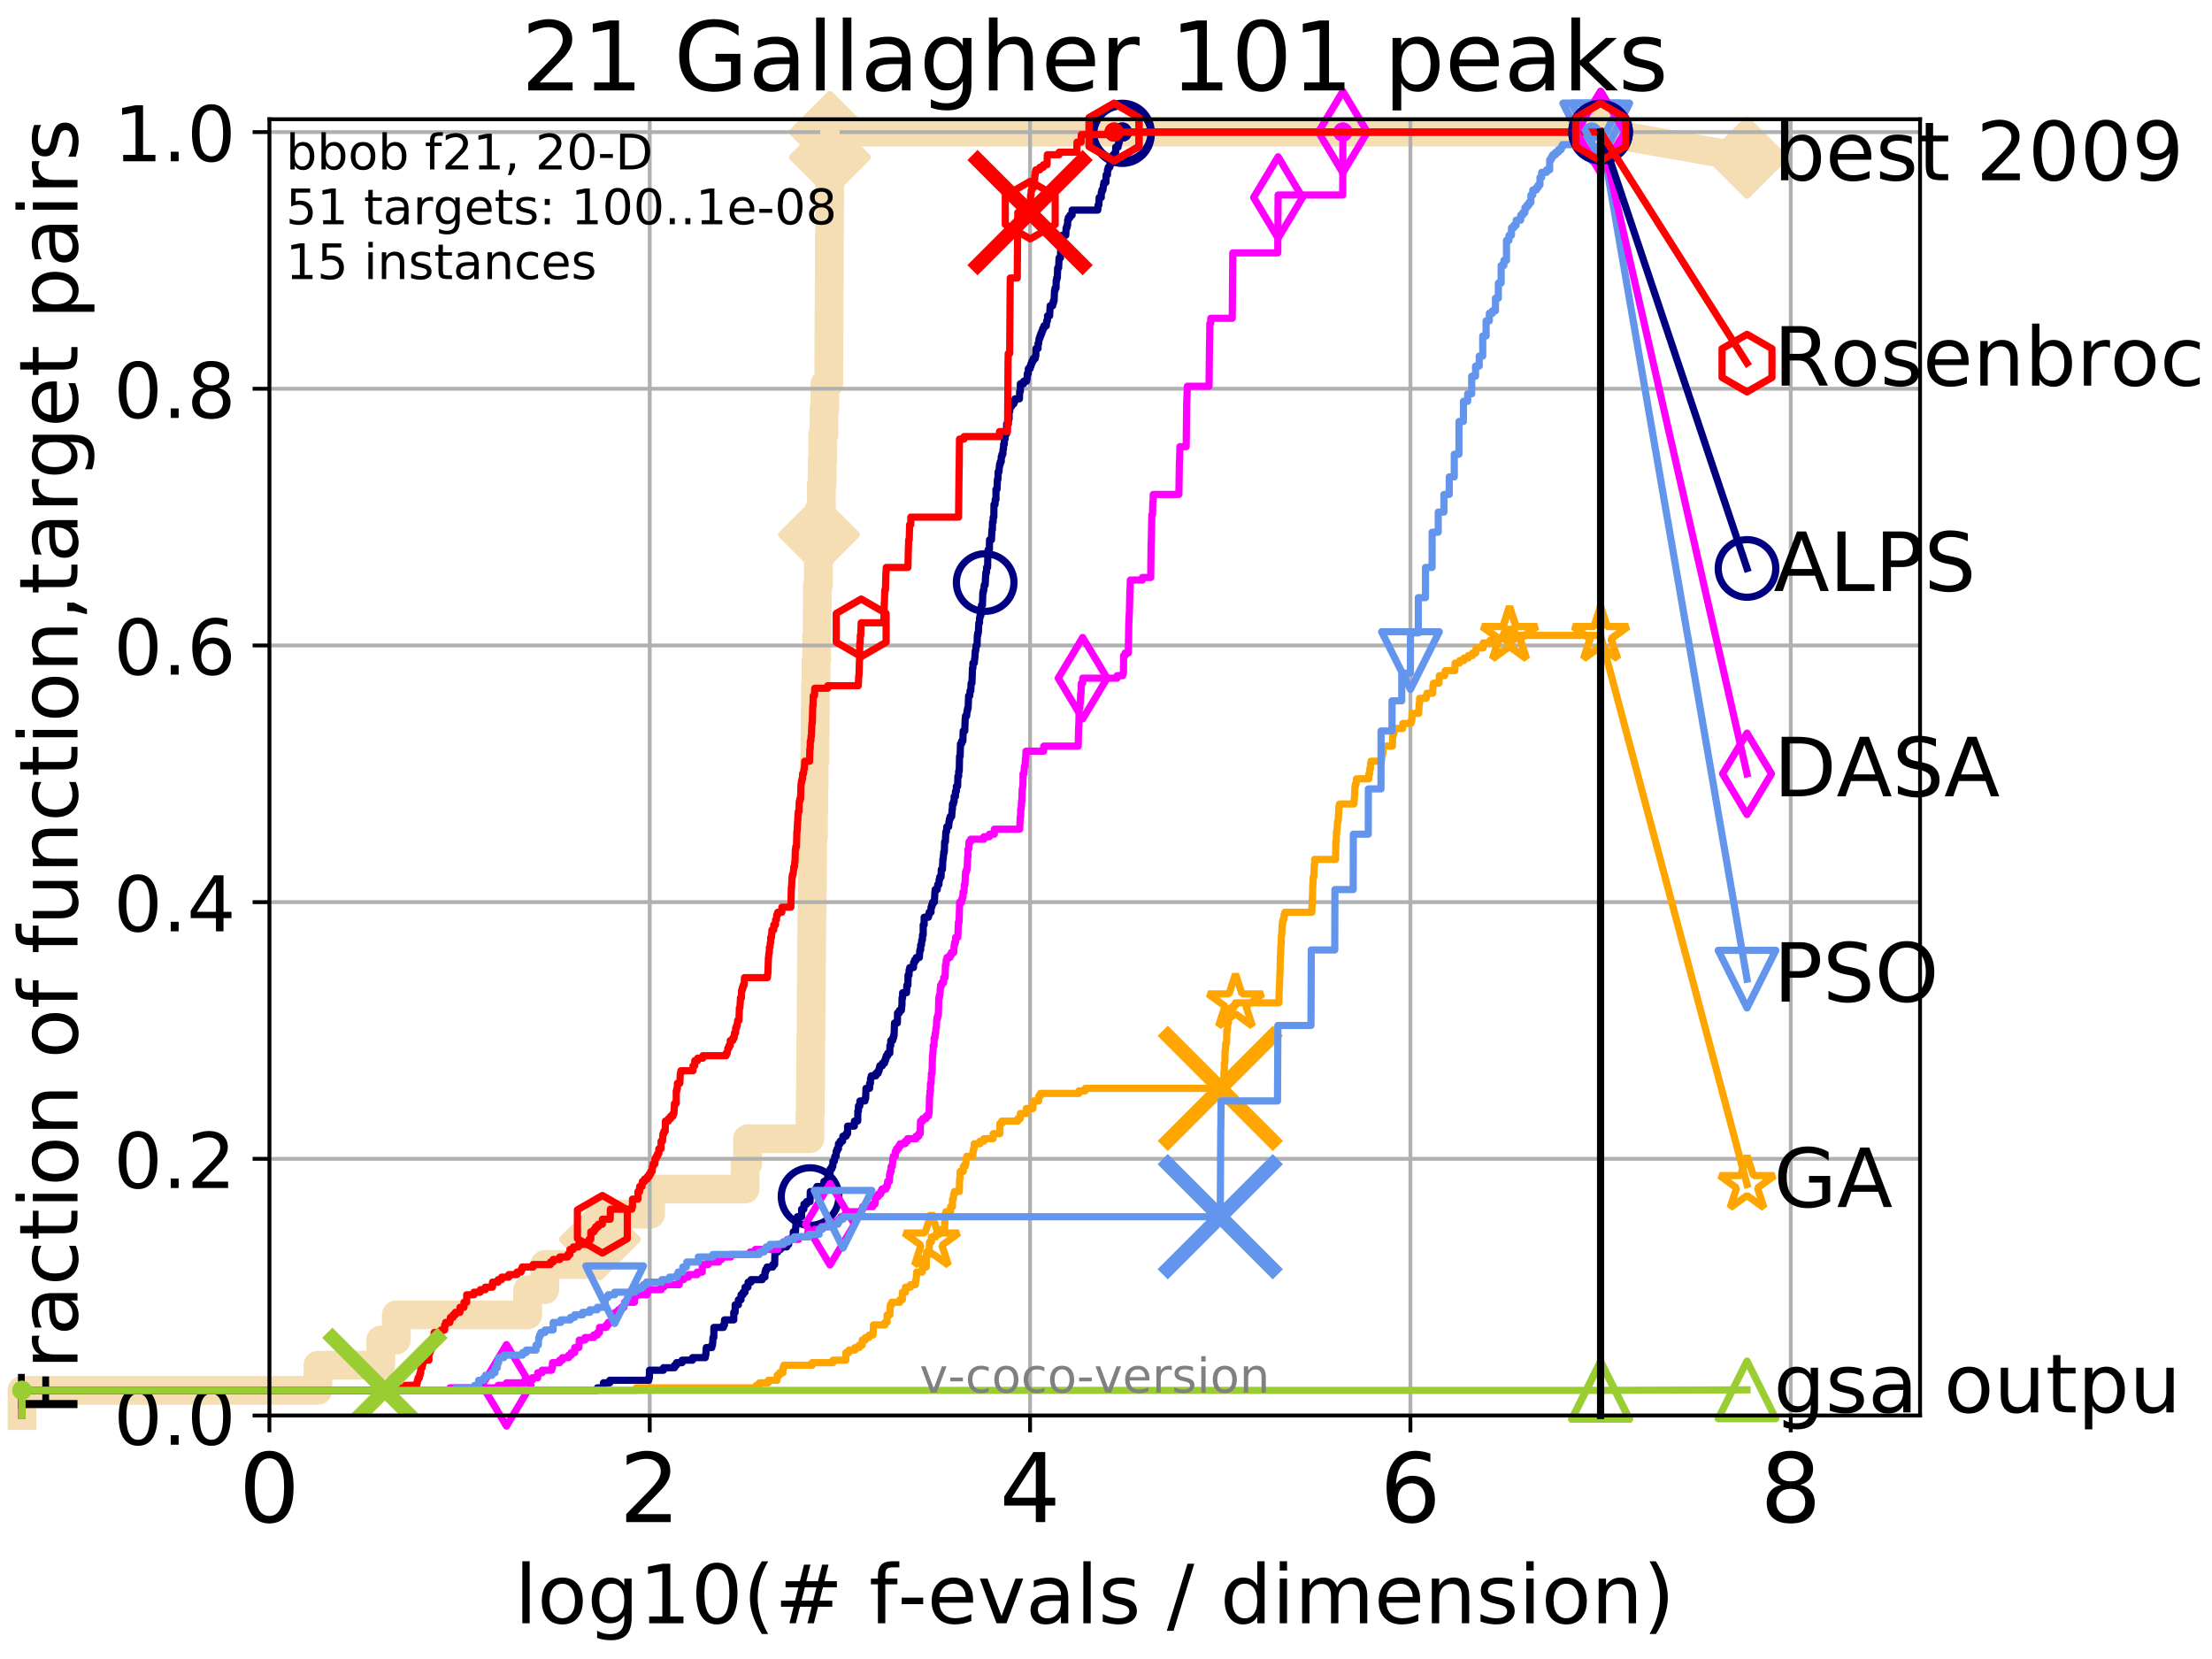 <?xml version="1.0" encoding="utf-8" standalone="no"?>
<!DOCTYPE svg PUBLIC "-//W3C//DTD SVG 1.1//EN"
  "http://www.w3.org/Graphics/SVG/1.1/DTD/svg11.dtd">
<!-- Created with matplotlib (http://matplotlib.org/) -->
<svg height="345.6pt" version="1.1" viewBox="0 0 460.8 345.6" width="460.8pt" xmlns="http://www.w3.org/2000/svg" xmlns:xlink="http://www.w3.org/1999/xlink">
 <defs>
  <style type="text/css">
*{stroke-linecap:butt;stroke-linejoin:round;}
  </style>
 </defs>
 <g id="figure_1">
  <g id="patch_1">
   <path d="M 0 345.6 
L 460.8 345.6 
L 460.8 0 
L 0 0 
z
" style="fill:#ffffff;"/>
  </g>
  <g id="axes_1">
   <g id="patch_2">
    <path d="M 56.12 294.88 
L 399.984 294.88 
L 399.984 24.84 
L 56.12 24.84 
z
" style="fill:#ffffff;"/>
   </g>
   <g id="line2d_1">
    <path d="M 4.579 294.88 
L 4.579 289.638 
L 66.233 289.638 
L 66.233 284.395 
L 79.313 284.395 
L 79.313 279.153 
L 82.562 279.153 
L 82.562 273.91 
L 109.915 273.91 
L 109.915 268.668 
L 113.481 268.668 
L 113.481 263.425 
L 121.954 263.425 
L 121.954 258.183 
L 124.972 258.183 
L 124.972 252.94 
L 135.548 252.94 
L 135.548 247.698 
L 155.223 247.698 
L 155.223 242.455 
L 155.738 242.455 
L 155.738 237.213 
L 168.724 237.213 
L 168.724 231.97 
L 168.821 231.97 
L 168.821 226.728 
L 168.851 226.728 
L 168.851 221.485 
L 168.893 221.485 
L 168.893 216.243 
L 168.957 216.243 
L 168.957 211 
L 168.991 211 
L 168.991 205.758 
L 169.028 205.758 
L 169.028 200.515 
L 169.065 200.515 
L 169.065 195.273 
L 169.11 195.273 
L 169.11 190.03 
L 169.217 190.03 
L 169.217 184.788 
L 169.254 184.788 
L 169.254 179.546 
L 169.295 179.546 
L 169.295 174.303 
L 169.461 174.303 
L 169.461 169.061 
L 169.531 169.061 
L 169.531 163.818 
L 169.603 163.818 
L 169.603 158.576 
L 169.763 158.576 
L 169.763 153.333 
L 169.806 153.333 
L 169.806 148.091 
L 169.868 148.091 
L 169.868 142.848 
L 169.986 142.848 
L 169.986 137.606 
L 170.116 137.606 
L 170.116 132.363 
L 170.226 132.363 
L 170.226 127.121 
L 170.276 127.121 
L 170.276 121.878 
L 170.486 121.878 
L 170.486 116.636 
L 170.622 116.636 
L 170.622 111.393 
L 170.656 111.393 
L 170.656 106.151 
L 171.098 106.151 
L 171.098 100.908 
L 171.278 100.908 
L 171.278 95.666 
L 171.397 95.666 
L 171.397 90.423 
L 171.652 90.423 
L 171.652 85.181 
L 171.834 85.181 
L 171.834 79.938 
L 172.652 79.938 
L 172.652 74.696 
L 172.675 74.696 
L 172.675 69.453 
L 172.698 69.453 
L 172.698 64.211 
L 172.734 64.211 
L 172.734 58.969 
L 172.757 58.969 
L 172.757 53.726 
L 172.774 53.726 
L 172.774 48.484 
L 172.819 48.484 
L 172.819 43.241 
L 172.83 43.241 
L 172.83 37.999 
L 172.844 37.999 
L 172.844 32.756 
L 172.895 32.756 
L 172.895 27.514 
L 333.43 27.514 
" style="fill:none;stroke:#f5deb3;stroke-linecap:square;stroke-width:6;"/>
   </g>
   <g id="line2d_2">
    <defs>
     <path d="M -0 7.778 
L 7.778 0 
L 0 -7.778 
L -7.778 -0 
z
" id="mb044297fb7" style="stroke:#f5deb3;stroke-linejoin:miter;stroke-width:1.5;"/>
    </defs>
    <g>
     <use style="fill:#f5deb3;stroke:#f5deb3;stroke-linejoin:miter;stroke-width:1.5;" x="124.972" xlink:href="#mb044297fb7" y="258.183"/>
     <use style="fill:#f5deb3;stroke:#f5deb3;stroke-linejoin:miter;stroke-width:1.5;" x="170.622" xlink:href="#mb044297fb7" y="111.393"/>
     <use style="fill:#f5deb3;stroke:#f5deb3;stroke-linejoin:miter;stroke-width:1.5;" x="172.895" xlink:href="#mb044297fb7" y="32.756"/>
     <use style="fill:#f5deb3;stroke:#f5deb3;stroke-linejoin:miter;stroke-width:1.5;" x="172.895" xlink:href="#mb044297fb7" y="27.514"/>
     <use style="fill:#f5deb3;stroke:#f5deb3;stroke-linejoin:miter;stroke-width:1.5;" x="172.895" xlink:href="#mb044297fb7" y="27.514"/>
     <use style="fill:#f5deb3;stroke:#f5deb3;stroke-linejoin:miter;stroke-width:1.5;" x="333.43" xlink:href="#mb044297fb7" y="27.514"/>
    </g>
   </g>
   <g id="line2d_3">
    <path style="fill:none;stroke:#f5deb3;stroke-linecap:square;stroke-width:6;"/>
    <g/>
   </g>
   <g id="line2d_4">
    <path d="M 333.43 27.514 
L 363.934 32.861 
" style="fill:none;stroke:#f5deb3;stroke-linecap:square;stroke-width:6;"/>
    <g>
     <use style="fill:#f5deb3;stroke:#f5deb3;stroke-linejoin:miter;stroke-width:1.5;" x="333.43" xlink:href="#mb044297fb7" y="27.514"/>
     <use style="fill:#f5deb3;stroke:#f5deb3;stroke-linejoin:miter;stroke-width:1.5;" x="363.934" xlink:href="#mb044297fb7" y="32.861"/>
    </g>
   </g>
   <g id="matplotlib.axis_1">
    <g id="xtick_1">
     <g id="line2d_5">
      <path clip-path="url(#p9ce9a1819c)" d="M 56.12 294.88 
L 56.12 24.84 
" style="fill:none;stroke:#b0b0b0;stroke-linecap:square;stroke-width:0.8;"/>
     </g>
     <g id="line2d_6">
      <defs>
       <path d="M 0 0 
L 0 3.5 
" id="m79c86e173b" style="stroke:#000000;stroke-width:0.8;"/>
      </defs>
      <g>
       <use style="stroke:#000000;stroke-width:0.8;" x="56.12" xlink:href="#m79c86e173b" y="294.88"/>
      </g>
     </g>
     <g id="text_1">
      <!-- 0 -->
      <defs>
       <path d="M 31.781 66.406 
Q 24.172 66.406 20.328 58.906 
Q 16.5 51.422 16.5 36.375 
Q 16.5 21.391 20.328 13.891 
Q 24.172 6.391 31.781 6.391 
Q 39.453 6.391 43.281 13.891 
Q 47.125 21.391 47.125 36.375 
Q 47.125 51.422 43.281 58.906 
Q 39.453 66.406 31.781 66.406 
z
M 31.781 74.219 
Q 44.047 74.219 50.516 64.516 
Q 56.984 54.828 56.984 36.375 
Q 56.984 17.969 50.516 8.266 
Q 44.047 -1.422 31.781 -1.422 
Q 19.531 -1.422 13.062 8.266 
Q 6.594 17.969 6.594 36.375 
Q 6.594 54.828 13.062 64.516 
Q 19.531 74.219 31.781 74.219 
z
" id="DejaVuSans-30"/>
      </defs>
      <g transform="translate(49.758 317.077)scale(0.2 -0.2)">
       <use xlink:href="#DejaVuSans-30"/>
      </g>
     </g>
    </g>
    <g id="xtick_2">
     <g id="line2d_7">
      <path clip-path="url(#p9ce9a1819c)" d="M 135.351 294.88 
L 135.351 24.84 
" style="fill:none;stroke:#b0b0b0;stroke-linecap:square;stroke-width:0.8;"/>
     </g>
     <g id="line2d_8">
      <g>
       <use style="stroke:#000000;stroke-width:0.8;" x="135.351" xlink:href="#m79c86e173b" y="294.88"/>
      </g>
     </g>
     <g id="text_2">
      <!-- 2 -->
      <defs>
       <path d="M 19.188 8.297 
L 53.609 8.297 
L 53.609 0 
L 7.328 0 
L 7.328 8.297 
Q 12.938 14.109 22.625 23.891 
Q 32.328 33.688 34.812 36.531 
Q 39.547 41.844 41.422 45.531 
Q 43.312 49.219 43.312 52.781 
Q 43.312 58.594 39.234 62.25 
Q 35.156 65.922 28.609 65.922 
Q 23.969 65.922 18.812 64.312 
Q 13.672 62.703 7.812 59.422 
L 7.812 69.391 
Q 13.766 71.781 18.938 73 
Q 24.125 74.219 28.422 74.219 
Q 39.75 74.219 46.484 68.547 
Q 53.219 62.891 53.219 53.422 
Q 53.219 48.922 51.531 44.891 
Q 49.859 40.875 45.406 35.406 
Q 44.188 33.984 37.641 27.219 
Q 31.109 20.453 19.188 8.297 
z
" id="DejaVuSans-32"/>
      </defs>
      <g transform="translate(128.989 317.077)scale(0.2 -0.2)">
       <use xlink:href="#DejaVuSans-32"/>
      </g>
     </g>
    </g>
    <g id="xtick_3">
     <g id="line2d_9">
      <path clip-path="url(#p9ce9a1819c)" d="M 214.583 294.88 
L 214.583 24.84 
" style="fill:none;stroke:#b0b0b0;stroke-linecap:square;stroke-width:0.8;"/>
     </g>
     <g id="line2d_10">
      <g>
       <use style="stroke:#000000;stroke-width:0.8;" x="214.583" xlink:href="#m79c86e173b" y="294.88"/>
      </g>
     </g>
     <g id="text_3">
      <!-- 4 -->
      <defs>
       <path d="M 37.797 64.312 
L 12.891 25.391 
L 37.797 25.391 
z
M 35.203 72.906 
L 47.609 72.906 
L 47.609 25.391 
L 58.016 25.391 
L 58.016 17.188 
L 47.609 17.188 
L 47.609 0 
L 37.797 0 
L 37.797 17.188 
L 4.891 17.188 
L 4.891 26.703 
z
" id="DejaVuSans-34"/>
      </defs>
      <g transform="translate(208.22 317.077)scale(0.2 -0.2)">
       <use xlink:href="#DejaVuSans-34"/>
      </g>
     </g>
    </g>
    <g id="xtick_4">
     <g id="line2d_11">
      <path clip-path="url(#p9ce9a1819c)" d="M 293.814 294.88 
L 293.814 24.84 
" style="fill:none;stroke:#b0b0b0;stroke-linecap:square;stroke-width:0.8;"/>
     </g>
     <g id="line2d_12">
      <g>
       <use style="stroke:#000000;stroke-width:0.8;" x="293.814" xlink:href="#m79c86e173b" y="294.88"/>
      </g>
     </g>
     <g id="text_4">
      <!-- 6 -->
      <defs>
       <path d="M 33.016 40.375 
Q 26.375 40.375 22.484 35.828 
Q 18.609 31.297 18.609 23.391 
Q 18.609 15.531 22.484 10.953 
Q 26.375 6.391 33.016 6.391 
Q 39.656 6.391 43.531 10.953 
Q 47.406 15.531 47.406 23.391 
Q 47.406 31.297 43.531 35.828 
Q 39.656 40.375 33.016 40.375 
z
M 52.594 71.297 
L 52.594 62.312 
Q 48.875 64.062 45.094 64.984 
Q 41.312 65.922 37.594 65.922 
Q 27.828 65.922 22.672 59.328 
Q 17.531 52.734 16.797 39.406 
Q 19.672 43.656 24.016 45.922 
Q 28.375 48.188 33.594 48.188 
Q 44.578 48.188 50.953 41.516 
Q 57.328 34.859 57.328 23.391 
Q 57.328 12.156 50.688 5.359 
Q 44.047 -1.422 33.016 -1.422 
Q 20.359 -1.422 13.672 8.266 
Q 6.984 17.969 6.984 36.375 
Q 6.984 53.656 15.188 63.938 
Q 23.391 74.219 37.203 74.219 
Q 40.922 74.219 44.703 73.484 
Q 48.484 72.75 52.594 71.297 
z
" id="DejaVuSans-36"/>
      </defs>
      <g transform="translate(287.452 317.077)scale(0.2 -0.2)">
       <use xlink:href="#DejaVuSans-36"/>
      </g>
     </g>
    </g>
    <g id="xtick_5">
     <g id="line2d_13">
      <path clip-path="url(#p9ce9a1819c)" d="M 373.045 294.88 
L 373.045 24.84 
" style="fill:none;stroke:#b0b0b0;stroke-linecap:square;stroke-width:0.8;"/>
     </g>
     <g id="line2d_14">
      <g>
       <use style="stroke:#000000;stroke-width:0.8;" x="373.045" xlink:href="#m79c86e173b" y="294.88"/>
      </g>
     </g>
     <g id="text_5">
      <!-- 8 -->
      <defs>
       <path d="M 31.781 34.625 
Q 24.75 34.625 20.719 30.859 
Q 16.703 27.094 16.703 20.516 
Q 16.703 13.922 20.719 10.156 
Q 24.75 6.391 31.781 6.391 
Q 38.812 6.391 42.859 10.172 
Q 46.922 13.969 46.922 20.516 
Q 46.922 27.094 42.891 30.859 
Q 38.875 34.625 31.781 34.625 
z
M 21.922 38.812 
Q 15.578 40.375 12.031 44.719 
Q 8.5 49.078 8.5 55.328 
Q 8.5 64.062 14.719 69.141 
Q 20.953 74.219 31.781 74.219 
Q 42.672 74.219 48.875 69.141 
Q 55.078 64.062 55.078 55.328 
Q 55.078 49.078 51.531 44.719 
Q 48 40.375 41.703 38.812 
Q 48.828 37.156 52.797 32.312 
Q 56.781 27.484 56.781 20.516 
Q 56.781 9.906 50.312 4.234 
Q 43.844 -1.422 31.781 -1.422 
Q 19.734 -1.422 13.25 4.234 
Q 6.781 9.906 6.781 20.516 
Q 6.781 27.484 10.781 32.312 
Q 14.797 37.156 21.922 38.812 
z
M 18.312 54.391 
Q 18.312 48.734 21.844 45.562 
Q 25.391 42.391 31.781 42.391 
Q 38.141 42.391 41.719 45.562 
Q 45.312 48.734 45.312 54.391 
Q 45.312 60.062 41.719 63.234 
Q 38.141 66.406 31.781 66.406 
Q 25.391 66.406 21.844 63.234 
Q 18.312 60.062 18.312 54.391 
z
" id="DejaVuSans-38"/>
      </defs>
      <g transform="translate(366.683 317.077)scale(0.2 -0.2)">
       <use xlink:href="#DejaVuSans-38"/>
      </g>
     </g>
    </g>
    <g id="text_6">
     <!-- log10(# f-evals / dimension) -->
     <defs>
      <path d="M 9.422 75.984 
L 18.406 75.984 
L 18.406 0 
L 9.422 0 
z
" id="DejaVuSans-6c"/>
      <path d="M 30.609 48.391 
Q 23.391 48.391 19.188 42.75 
Q 14.984 37.109 14.984 27.297 
Q 14.984 17.484 19.156 11.844 
Q 23.344 6.203 30.609 6.203 
Q 37.797 6.203 41.984 11.859 
Q 46.188 17.531 46.188 27.297 
Q 46.188 37.016 41.984 42.703 
Q 37.797 48.391 30.609 48.391 
z
M 30.609 56 
Q 42.328 56 49.016 48.375 
Q 55.719 40.766 55.719 27.297 
Q 55.719 13.875 49.016 6.219 
Q 42.328 -1.422 30.609 -1.422 
Q 18.844 -1.422 12.172 6.219 
Q 5.516 13.875 5.516 27.297 
Q 5.516 40.766 12.172 48.375 
Q 18.844 56 30.609 56 
z
" id="DejaVuSans-6f"/>
      <path d="M 45.406 27.984 
Q 45.406 37.75 41.375 43.109 
Q 37.359 48.484 30.078 48.484 
Q 22.859 48.484 18.828 43.109 
Q 14.797 37.75 14.797 27.984 
Q 14.797 18.266 18.828 12.891 
Q 22.859 7.516 30.078 7.516 
Q 37.359 7.516 41.375 12.891 
Q 45.406 18.266 45.406 27.984 
z
M 54.391 6.781 
Q 54.391 -7.172 48.188 -13.984 
Q 42 -20.797 29.203 -20.797 
Q 24.469 -20.797 20.266 -20.094 
Q 16.062 -19.391 12.109 -17.922 
L 12.109 -9.188 
Q 16.062 -11.328 19.922 -12.344 
Q 23.781 -13.375 27.781 -13.375 
Q 36.625 -13.375 41.016 -8.766 
Q 45.406 -4.156 45.406 5.172 
L 45.406 9.625 
Q 42.625 4.781 38.281 2.391 
Q 33.938 0 27.875 0 
Q 17.828 0 11.672 7.656 
Q 5.516 15.328 5.516 27.984 
Q 5.516 40.672 11.672 48.328 
Q 17.828 56 27.875 56 
Q 33.938 56 38.281 53.609 
Q 42.625 51.219 45.406 46.391 
L 45.406 54.688 
L 54.391 54.688 
z
" id="DejaVuSans-67"/>
      <path d="M 12.406 8.297 
L 28.516 8.297 
L 28.516 63.922 
L 10.984 60.406 
L 10.984 69.391 
L 28.422 72.906 
L 38.281 72.906 
L 38.281 8.297 
L 54.391 8.297 
L 54.391 0 
L 12.406 0 
z
" id="DejaVuSans-31"/>
      <path d="M 31 75.875 
Q 24.469 64.656 21.281 53.656 
Q 18.109 42.672 18.109 31.391 
Q 18.109 20.125 21.312 9.062 
Q 24.516 -2 31 -13.188 
L 23.188 -13.188 
Q 15.875 -1.703 12.234 9.375 
Q 8.594 20.453 8.594 31.391 
Q 8.594 42.281 12.203 53.312 
Q 15.828 64.359 23.188 75.875 
z
" id="DejaVuSans-28"/>
      <path d="M 51.125 44 
L 36.922 44 
L 32.812 27.688 
L 47.125 27.688 
z
M 43.797 71.781 
L 38.719 51.516 
L 52.984 51.516 
L 58.109 71.781 
L 65.922 71.781 
L 60.891 51.516 
L 76.125 51.516 
L 76.125 44 
L 58.984 44 
L 54.984 27.688 
L 70.516 27.688 
L 70.516 20.219 
L 53.078 20.219 
L 48 0 
L 40.188 0 
L 45.219 20.219 
L 30.906 20.219 
L 25.875 0 
L 18.016 0 
L 23.094 20.219 
L 7.719 20.219 
L 7.719 27.688 
L 24.906 27.688 
L 29 44 
L 13.281 44 
L 13.281 51.516 
L 30.906 51.516 
L 35.891 71.781 
z
" id="DejaVuSans-23"/>
      <path id="DejaVuSans-20"/>
      <path d="M 37.109 75.984 
L 37.109 68.5 
L 28.516 68.5 
Q 23.688 68.5 21.797 66.547 
Q 19.922 64.594 19.922 59.516 
L 19.922 54.688 
L 34.719 54.688 
L 34.719 47.703 
L 19.922 47.703 
L 19.922 0 
L 10.891 0 
L 10.891 47.703 
L 2.297 47.703 
L 2.297 54.688 
L 10.891 54.688 
L 10.891 58.5 
Q 10.891 67.625 15.141 71.797 
Q 19.391 75.984 28.609 75.984 
z
" id="DejaVuSans-66"/>
      <path d="M 4.891 31.391 
L 31.203 31.391 
L 31.203 23.391 
L 4.891 23.391 
z
" id="DejaVuSans-2d"/>
      <path d="M 56.203 29.594 
L 56.203 25.203 
L 14.891 25.203 
Q 15.484 15.922 20.484 11.062 
Q 25.484 6.203 34.422 6.203 
Q 39.594 6.203 44.453 7.469 
Q 49.312 8.734 54.109 11.281 
L 54.109 2.781 
Q 49.266 0.734 44.188 -0.344 
Q 39.109 -1.422 33.891 -1.422 
Q 20.797 -1.422 13.156 6.188 
Q 5.516 13.812 5.516 26.812 
Q 5.516 40.234 12.766 48.109 
Q 20.016 56 32.328 56 
Q 43.359 56 49.781 48.891 
Q 56.203 41.797 56.203 29.594 
z
M 47.219 32.234 
Q 47.125 39.594 43.094 43.984 
Q 39.062 48.391 32.422 48.391 
Q 24.906 48.391 20.391 44.141 
Q 15.875 39.891 15.188 32.172 
z
" id="DejaVuSans-65"/>
      <path d="M 2.984 54.688 
L 12.5 54.688 
L 29.594 8.797 
L 46.688 54.688 
L 56.203 54.688 
L 35.688 0 
L 23.484 0 
z
" id="DejaVuSans-76"/>
      <path d="M 34.281 27.484 
Q 23.391 27.484 19.188 25 
Q 14.984 22.516 14.984 16.5 
Q 14.984 11.719 18.141 8.906 
Q 21.297 6.109 26.703 6.109 
Q 34.188 6.109 38.703 11.406 
Q 43.219 16.703 43.219 25.484 
L 43.219 27.484 
z
M 52.203 31.203 
L 52.203 0 
L 43.219 0 
L 43.219 8.297 
Q 40.141 3.328 35.547 0.953 
Q 30.953 -1.422 24.312 -1.422 
Q 15.922 -1.422 10.953 3.297 
Q 6 8.016 6 15.922 
Q 6 25.141 12.172 29.828 
Q 18.359 34.516 30.609 34.516 
L 43.219 34.516 
L 43.219 35.406 
Q 43.219 41.609 39.141 45 
Q 35.062 48.391 27.688 48.391 
Q 23 48.391 18.547 47.266 
Q 14.109 46.141 10.016 43.891 
L 10.016 52.203 
Q 14.938 54.109 19.578 55.047 
Q 24.219 56 28.609 56 
Q 40.484 56 46.344 49.844 
Q 52.203 43.703 52.203 31.203 
z
" id="DejaVuSans-61"/>
      <path d="M 44.281 53.078 
L 44.281 44.578 
Q 40.484 46.531 36.375 47.5 
Q 32.281 48.484 27.875 48.484 
Q 21.188 48.484 17.844 46.438 
Q 14.5 44.391 14.5 40.281 
Q 14.5 37.156 16.891 35.375 
Q 19.281 33.594 26.516 31.984 
L 29.594 31.297 
Q 39.156 29.25 43.188 25.516 
Q 47.219 21.781 47.219 15.094 
Q 47.219 7.469 41.188 3.016 
Q 35.156 -1.422 24.609 -1.422 
Q 20.219 -1.422 15.453 -0.562 
Q 10.688 0.297 5.422 2 
L 5.422 11.281 
Q 10.406 8.688 15.234 7.391 
Q 20.062 6.109 24.812 6.109 
Q 31.156 6.109 34.562 8.281 
Q 37.984 10.453 37.984 14.406 
Q 37.984 18.062 35.516 20.016 
Q 33.062 21.969 24.703 23.781 
L 21.578 24.516 
Q 13.234 26.266 9.516 29.906 
Q 5.812 33.547 5.812 39.891 
Q 5.812 47.609 11.281 51.797 
Q 16.75 56 26.812 56 
Q 31.781 56 36.172 55.266 
Q 40.578 54.547 44.281 53.078 
z
" id="DejaVuSans-73"/>
      <path d="M 25.391 72.906 
L 33.688 72.906 
L 8.297 -9.281 
L 0 -9.281 
z
" id="DejaVuSans-2f"/>
      <path d="M 45.406 46.391 
L 45.406 75.984 
L 54.391 75.984 
L 54.391 0 
L 45.406 0 
L 45.406 8.203 
Q 42.578 3.328 38.25 0.953 
Q 33.938 -1.422 27.875 -1.422 
Q 17.969 -1.422 11.734 6.484 
Q 5.516 14.406 5.516 27.297 
Q 5.516 40.188 11.734 48.094 
Q 17.969 56 27.875 56 
Q 33.938 56 38.25 53.625 
Q 42.578 51.266 45.406 46.391 
z
M 14.797 27.297 
Q 14.797 17.391 18.875 11.75 
Q 22.953 6.109 30.078 6.109 
Q 37.203 6.109 41.297 11.75 
Q 45.406 17.391 45.406 27.297 
Q 45.406 37.203 41.297 42.844 
Q 37.203 48.484 30.078 48.484 
Q 22.953 48.484 18.875 42.844 
Q 14.797 37.203 14.797 27.297 
z
" id="DejaVuSans-64"/>
      <path d="M 9.422 54.688 
L 18.406 54.688 
L 18.406 0 
L 9.422 0 
z
M 9.422 75.984 
L 18.406 75.984 
L 18.406 64.594 
L 9.422 64.594 
z
" id="DejaVuSans-69"/>
      <path d="M 52 44.188 
Q 55.375 50.25 60.062 53.125 
Q 64.75 56 71.094 56 
Q 79.641 56 84.281 50.016 
Q 88.922 44.047 88.922 33.016 
L 88.922 0 
L 79.891 0 
L 79.891 32.719 
Q 79.891 40.578 77.094 44.375 
Q 74.312 48.188 68.609 48.188 
Q 61.625 48.188 57.562 43.547 
Q 53.516 38.922 53.516 30.906 
L 53.516 0 
L 44.484 0 
L 44.484 32.719 
Q 44.484 40.625 41.703 44.406 
Q 38.922 48.188 33.109 48.188 
Q 26.219 48.188 22.156 43.531 
Q 18.109 38.875 18.109 30.906 
L 18.109 0 
L 9.078 0 
L 9.078 54.688 
L 18.109 54.688 
L 18.109 46.188 
Q 21.188 51.219 25.484 53.609 
Q 29.781 56 35.688 56 
Q 41.656 56 45.828 52.969 
Q 50 49.953 52 44.188 
z
" id="DejaVuSans-6d"/>
      <path d="M 54.891 33.016 
L 54.891 0 
L 45.906 0 
L 45.906 32.719 
Q 45.906 40.484 42.875 44.328 
Q 39.844 48.188 33.797 48.188 
Q 26.516 48.188 22.312 43.547 
Q 18.109 38.922 18.109 30.906 
L 18.109 0 
L 9.078 0 
L 9.078 54.688 
L 18.109 54.688 
L 18.109 46.188 
Q 21.344 51.125 25.703 53.562 
Q 30.078 56 35.797 56 
Q 45.219 56 50.047 50.172 
Q 54.891 44.344 54.891 33.016 
z
" id="DejaVuSans-6e"/>
      <path d="M 8.016 75.875 
L 15.828 75.875 
Q 23.141 64.359 26.781 53.312 
Q 30.422 42.281 30.422 31.391 
Q 30.422 20.453 26.781 9.375 
Q 23.141 -1.703 15.828 -13.188 
L 8.016 -13.188 
Q 14.5 -2 17.703 9.062 
Q 20.906 20.125 20.906 31.391 
Q 20.906 42.672 17.703 53.656 
Q 14.5 64.656 8.016 75.875 
z
" id="DejaVuSans-29"/>
     </defs>
     <g transform="translate(107.211 338.154)scale(0.17 -0.17)">
      <use xlink:href="#DejaVuSans-6c"/>
      <use x="27.783" xlink:href="#DejaVuSans-6f"/>
      <use x="88.965" xlink:href="#DejaVuSans-67"/>
      <use x="152.441" xlink:href="#DejaVuSans-31"/>
      <use x="216.064" xlink:href="#DejaVuSans-30"/>
      <use x="279.688" xlink:href="#DejaVuSans-28"/>
      <use x="318.701" xlink:href="#DejaVuSans-23"/>
      <use x="402.49" xlink:href="#DejaVuSans-20"/>
      <use x="434.277" xlink:href="#DejaVuSans-66"/>
      <use x="469.404" xlink:href="#DejaVuSans-2d"/>
      <use x="505.488" xlink:href="#DejaVuSans-65"/>
      <use x="567.012" xlink:href="#DejaVuSans-76"/>
      <use x="626.191" xlink:href="#DejaVuSans-61"/>
      <use x="687.471" xlink:href="#DejaVuSans-6c"/>
      <use x="715.254" xlink:href="#DejaVuSans-73"/>
      <use x="767.354" xlink:href="#DejaVuSans-20"/>
      <use x="799.141" xlink:href="#DejaVuSans-2f"/>
      <use x="832.832" xlink:href="#DejaVuSans-20"/>
      <use x="864.619" xlink:href="#DejaVuSans-64"/>
      <use x="928.096" xlink:href="#DejaVuSans-69"/>
      <use x="955.879" xlink:href="#DejaVuSans-6d"/>
      <use x="1053.291" xlink:href="#DejaVuSans-65"/>
      <use x="1114.814" xlink:href="#DejaVuSans-6e"/>
      <use x="1178.193" xlink:href="#DejaVuSans-73"/>
      <use x="1230.293" xlink:href="#DejaVuSans-69"/>
      <use x="1258.076" xlink:href="#DejaVuSans-6f"/>
      <use x="1319.258" xlink:href="#DejaVuSans-6e"/>
      <use x="1382.637" xlink:href="#DejaVuSans-29"/>
     </g>
    </g>
   </g>
   <g id="matplotlib.axis_2">
    <g id="ytick_1">
     <g id="line2d_15">
      <path clip-path="url(#p9ce9a1819c)" d="M 56.12 294.88 
L 399.984 294.88 
" style="fill:none;stroke:#b0b0b0;stroke-linecap:square;stroke-width:0.8;"/>
     </g>
     <g id="line2d_16">
      <defs>
       <path d="M 0 0 
L -3.5 0 
" id="m4440cab206" style="stroke:#000000;stroke-width:0.8;"/>
      </defs>
      <g>
       <use style="stroke:#000000;stroke-width:0.8;" x="56.12" xlink:href="#m4440cab206" y="294.88"/>
      </g>
     </g>
     <g id="text_7">
      <!-- 0.0 -->
      <defs>
       <path d="M 10.688 12.406 
L 21 12.406 
L 21 0 
L 10.688 0 
z
" id="DejaVuSans-2e"/>
      </defs>
      <g transform="translate(23.675 300.959)scale(0.16 -0.16)">
       <use xlink:href="#DejaVuSans-30"/>
       <use x="63.623" xlink:href="#DejaVuSans-2e"/>
       <use x="95.41" xlink:href="#DejaVuSans-30"/>
      </g>
     </g>
    </g>
    <g id="ytick_2">
     <g id="line2d_17">
      <path clip-path="url(#p9ce9a1819c)" d="M 56.12 241.407 
L 399.984 241.407 
" style="fill:none;stroke:#b0b0b0;stroke-linecap:square;stroke-width:0.8;"/>
     </g>
     <g id="line2d_18">
      <g>
       <use style="stroke:#000000;stroke-width:0.8;" x="56.12" xlink:href="#m4440cab206" y="241.407"/>
      </g>
     </g>
     <g id="text_8">
      <!-- 0.2 -->
      <g transform="translate(23.675 247.485)scale(0.16 -0.16)">
       <use xlink:href="#DejaVuSans-30"/>
       <use x="63.623" xlink:href="#DejaVuSans-2e"/>
       <use x="95.41" xlink:href="#DejaVuSans-32"/>
      </g>
     </g>
    </g>
    <g id="ytick_3">
     <g id="line2d_19">
      <path clip-path="url(#p9ce9a1819c)" d="M 56.12 187.933 
L 399.984 187.933 
" style="fill:none;stroke:#b0b0b0;stroke-linecap:square;stroke-width:0.8;"/>
     </g>
     <g id="line2d_20">
      <g>
       <use style="stroke:#000000;stroke-width:0.8;" x="56.12" xlink:href="#m4440cab206" y="187.933"/>
      </g>
     </g>
     <g id="text_9">
      <!-- 0.4 -->
      <g transform="translate(23.675 194.012)scale(0.16 -0.16)">
       <use xlink:href="#DejaVuSans-30"/>
       <use x="63.623" xlink:href="#DejaVuSans-2e"/>
       <use x="95.41" xlink:href="#DejaVuSans-34"/>
      </g>
     </g>
    </g>
    <g id="ytick_4">
     <g id="line2d_21">
      <path clip-path="url(#p9ce9a1819c)" d="M 56.12 134.46 
L 399.984 134.46 
" style="fill:none;stroke:#b0b0b0;stroke-linecap:square;stroke-width:0.8;"/>
     </g>
     <g id="line2d_22">
      <g>
       <use style="stroke:#000000;stroke-width:0.8;" x="56.12" xlink:href="#m4440cab206" y="134.46"/>
      </g>
     </g>
     <g id="text_10">
      <!-- 0.6 -->
      <g transform="translate(23.675 140.539)scale(0.16 -0.16)">
       <use xlink:href="#DejaVuSans-30"/>
       <use x="63.623" xlink:href="#DejaVuSans-2e"/>
       <use x="95.41" xlink:href="#DejaVuSans-36"/>
      </g>
     </g>
    </g>
    <g id="ytick_5">
     <g id="line2d_23">
      <path clip-path="url(#p9ce9a1819c)" d="M 56.12 80.987 
L 399.984 80.987 
" style="fill:none;stroke:#b0b0b0;stroke-linecap:square;stroke-width:0.8;"/>
     </g>
     <g id="line2d_24">
      <g>
       <use style="stroke:#000000;stroke-width:0.8;" x="56.12" xlink:href="#m4440cab206" y="80.987"/>
      </g>
     </g>
     <g id="text_11">
      <!-- 0.8 -->
      <g transform="translate(23.675 87.066)scale(0.16 -0.16)">
       <use xlink:href="#DejaVuSans-30"/>
       <use x="63.623" xlink:href="#DejaVuSans-2e"/>
       <use x="95.41" xlink:href="#DejaVuSans-38"/>
      </g>
     </g>
    </g>
    <g id="ytick_6">
     <g id="line2d_25">
      <path clip-path="url(#p9ce9a1819c)" d="M 56.12 27.514 
L 399.984 27.514 
" style="fill:none;stroke:#b0b0b0;stroke-linecap:square;stroke-width:0.8;"/>
     </g>
     <g id="line2d_26">
      <g>
       <use style="stroke:#000000;stroke-width:0.8;" x="56.12" xlink:href="#m4440cab206" y="27.514"/>
      </g>
     </g>
     <g id="text_12">
      <!-- 1.0 -->
      <g transform="translate(23.675 33.592)scale(0.16 -0.16)">
       <use xlink:href="#DejaVuSans-31"/>
       <use x="63.623" xlink:href="#DejaVuSans-2e"/>
       <use x="95.41" xlink:href="#DejaVuSans-30"/>
      </g>
     </g>
    </g>
    <g id="text_13">
     <!-- Fraction of function,target pairs -->
     <defs>
      <path d="M 9.812 72.906 
L 51.703 72.906 
L 51.703 64.594 
L 19.672 64.594 
L 19.672 43.109 
L 48.578 43.109 
L 48.578 34.812 
L 19.672 34.812 
L 19.672 0 
L 9.812 0 
z
" id="DejaVuSans-46"/>
      <path d="M 41.109 46.297 
Q 39.594 47.172 37.812 47.578 
Q 36.031 48 33.891 48 
Q 26.266 48 22.188 43.047 
Q 18.109 38.094 18.109 28.812 
L 18.109 0 
L 9.078 0 
L 9.078 54.688 
L 18.109 54.688 
L 18.109 46.188 
Q 20.953 51.172 25.484 53.578 
Q 30.031 56 36.531 56 
Q 37.453 56 38.578 55.875 
Q 39.703 55.766 41.062 55.516 
z
" id="DejaVuSans-72"/>
      <path d="M 48.781 52.594 
L 48.781 44.188 
Q 44.969 46.297 41.141 47.344 
Q 37.312 48.391 33.406 48.391 
Q 24.656 48.391 19.812 42.844 
Q 14.984 37.312 14.984 27.297 
Q 14.984 17.281 19.812 11.734 
Q 24.656 6.203 33.406 6.203 
Q 37.312 6.203 41.141 7.25 
Q 44.969 8.297 48.781 10.406 
L 48.781 2.094 
Q 45.016 0.344 40.984 -0.531 
Q 36.969 -1.422 32.422 -1.422 
Q 20.062 -1.422 12.781 6.344 
Q 5.516 14.109 5.516 27.297 
Q 5.516 40.672 12.859 48.328 
Q 20.219 56 33.016 56 
Q 37.156 56 41.109 55.141 
Q 45.062 54.297 48.781 52.594 
z
" id="DejaVuSans-63"/>
      <path d="M 18.312 70.219 
L 18.312 54.688 
L 36.812 54.688 
L 36.812 47.703 
L 18.312 47.703 
L 18.312 18.016 
Q 18.312 11.328 20.141 9.422 
Q 21.969 7.516 27.594 7.516 
L 36.812 7.516 
L 36.812 0 
L 27.594 0 
Q 17.188 0 13.234 3.875 
Q 9.281 7.766 9.281 18.016 
L 9.281 47.703 
L 2.688 47.703 
L 2.688 54.688 
L 9.281 54.688 
L 9.281 70.219 
z
" id="DejaVuSans-74"/>
      <path d="M 8.5 21.578 
L 8.5 54.688 
L 17.484 54.688 
L 17.484 21.922 
Q 17.484 14.156 20.5 10.266 
Q 23.531 6.391 29.594 6.391 
Q 36.859 6.391 41.078 11.031 
Q 45.312 15.672 45.312 23.688 
L 45.312 54.688 
L 54.297 54.688 
L 54.297 0 
L 45.312 0 
L 45.312 8.406 
Q 42.047 3.422 37.719 1 
Q 33.406 -1.422 27.688 -1.422 
Q 18.266 -1.422 13.375 4.438 
Q 8.5 10.297 8.5 21.578 
z
M 31.109 56 
z
" id="DejaVuSans-75"/>
      <path d="M 11.719 12.406 
L 22.016 12.406 
L 22.016 4 
L 14.016 -11.625 
L 7.719 -11.625 
L 11.719 4 
z
" id="DejaVuSans-2c"/>
      <path d="M 18.109 8.203 
L 18.109 -20.797 
L 9.078 -20.797 
L 9.078 54.688 
L 18.109 54.688 
L 18.109 46.391 
Q 20.953 51.266 25.266 53.625 
Q 29.594 56 35.594 56 
Q 45.562 56 51.781 48.094 
Q 58.016 40.188 58.016 27.297 
Q 58.016 14.406 51.781 6.484 
Q 45.562 -1.422 35.594 -1.422 
Q 29.594 -1.422 25.266 0.953 
Q 20.953 3.328 18.109 8.203 
z
M 48.688 27.297 
Q 48.688 37.203 44.609 42.844 
Q 40.531 48.484 33.406 48.484 
Q 26.266 48.484 22.188 42.844 
Q 18.109 37.203 18.109 27.297 
Q 18.109 17.391 22.188 11.75 
Q 26.266 6.109 33.406 6.109 
Q 40.531 6.109 44.609 11.75 
Q 48.688 17.391 48.688 27.297 
z
" id="DejaVuSans-70"/>
     </defs>
     <g transform="translate(16.14 294.999)rotate(-90)scale(0.17 -0.17)">
      <use xlink:href="#DejaVuSans-46"/>
      <use x="57.41" xlink:href="#DejaVuSans-72"/>
      <use x="98.523" xlink:href="#DejaVuSans-61"/>
      <use x="159.803" xlink:href="#DejaVuSans-63"/>
      <use x="214.783" xlink:href="#DejaVuSans-74"/>
      <use x="253.992" xlink:href="#DejaVuSans-69"/>
      <use x="281.775" xlink:href="#DejaVuSans-6f"/>
      <use x="342.957" xlink:href="#DejaVuSans-6e"/>
      <use x="406.336" xlink:href="#DejaVuSans-20"/>
      <use x="438.123" xlink:href="#DejaVuSans-6f"/>
      <use x="499.305" xlink:href="#DejaVuSans-66"/>
      <use x="534.51" xlink:href="#DejaVuSans-20"/>
      <use x="566.297" xlink:href="#DejaVuSans-66"/>
      <use x="601.502" xlink:href="#DejaVuSans-75"/>
      <use x="664.881" xlink:href="#DejaVuSans-6e"/>
      <use x="728.26" xlink:href="#DejaVuSans-63"/>
      <use x="783.24" xlink:href="#DejaVuSans-74"/>
      <use x="822.449" xlink:href="#DejaVuSans-69"/>
      <use x="850.232" xlink:href="#DejaVuSans-6f"/>
      <use x="911.414" xlink:href="#DejaVuSans-6e"/>
      <use x="974.793" xlink:href="#DejaVuSans-2c"/>
      <use x="1006.58" xlink:href="#DejaVuSans-74"/>
      <use x="1045.789" xlink:href="#DejaVuSans-61"/>
      <use x="1107.068" xlink:href="#DejaVuSans-72"/>
      <use x="1148.166" xlink:href="#DejaVuSans-67"/>
      <use x="1211.643" xlink:href="#DejaVuSans-65"/>
      <use x="1273.166" xlink:href="#DejaVuSans-74"/>
      <use x="1312.375" xlink:href="#DejaVuSans-20"/>
      <use x="1344.162" xlink:href="#DejaVuSans-70"/>
      <use x="1407.639" xlink:href="#DejaVuSans-61"/>
      <use x="1468.918" xlink:href="#DejaVuSans-69"/>
      <use x="1496.701" xlink:href="#DejaVuSans-72"/>
      <use x="1537.814" xlink:href="#DejaVuSans-73"/>
     </g>
    </g>
   </g>
   <g id="line2d_27">
    <defs>
     <path d="M 0 1.5 
C 0.398 1.5 0.779 1.342 1.061 1.061 
C 1.342 0.779 1.5 0.398 1.5 0 
C 1.5 -0.398 1.342 -0.779 1.061 -1.061 
C 0.779 -1.342 0.398 -1.5 0 -1.5 
C -0.398 -1.5 -0.779 -1.342 -1.061 -1.061 
C -1.342 -0.779 -1.5 -0.398 -1.5 0 
C -1.5 0.398 -1.342 0.779 -1.061 1.061 
C -0.779 1.342 -0.398 1.5 0 1.5 
z
" id="mbda59febec" style="stroke:#f5deb3;"/>
    </defs>
    <g>
     <use style="fill:#f5deb3;stroke:#f5deb3;" x="172.895" xlink:href="#mbda59febec" y="27.514"/>
     <use style="fill:#f5deb3;stroke:#f5deb3;" x="172.895" xlink:href="#mbda59febec" y="27.514"/>
    </g>
   </g>
   <g id="line2d_28">
    <defs>
     <path d="M 0 1.5 
C 0.398 1.5 0.779 1.342 1.061 1.061 
C 1.342 0.779 1.5 0.398 1.5 0 
C 1.5 -0.398 1.342 -0.779 1.061 -1.061 
C 0.779 -1.342 0.398 -1.5 0 -1.5 
C -0.398 -1.5 -0.779 -1.342 -1.061 -1.061 
C -1.342 -0.779 -1.5 -0.398 -1.5 0 
C -1.5 0.398 -1.342 0.779 -1.061 1.061 
C -0.779 1.342 -0.398 1.5 0 1.5 
z
" id="m5f0b6e3505" style="stroke:#000080;"/>
    </defs>
    <g>
     <use style="fill:#000080;stroke:#000080;" x="233.81" xlink:href="#m5f0b6e3505" y="27.514"/>
     <use style="fill:#000080;stroke:#000080;" x="233.81" xlink:href="#m5f0b6e3505" y="27.514"/>
    </g>
   </g>
   <g id="line2d_29">
    <path d="M 4.579 294.88 
L 4.579 289.638 
L 124.445 289.638 
L 124.445 289.113 
L 125.71 289.113 
L 125.71 288.065 
L 127.029 288.065 
L 127.029 287.541 
L 135.135 287.541 
L 135.135 287.016 
L 135.282 287.016 
L 135.3 285.444 
L 138.214 285.444 
L 138.214 284.919 
L 140.527 284.919 
L 140.527 284.395 
L 140.93 284.395 
L 140.93 283.871 
L 142.091 283.871 
L 142.091 283.347 
L 144.267 283.347 
L 144.267 282.822 
L 146.925 282.822 
L 146.925 282.298 
L 147.039 282.298 
L 147.13 280.725 
L 148.283 280.725 
L 148.283 280.201 
L 148.437 280.201 
L 148.529 278.628 
L 148.7 278.628 
L 148.716 276.531 
L 150.702 276.531 
L 150.702 276.007 
L 150.929 276.007 
L 150.929 274.959 
L 152.859 274.959 
L 152.859 273.386 
L 153.149 273.386 
L 153.149 271.813 
L 153.823 271.813 
L 153.823 270.765 
L 154.361 270.765 
L 154.361 269.716 
L 154.795 269.716 
L 154.795 269.192 
L 155.207 269.192 
L 155.207 268.143 
L 155.806 268.143 
L 155.846 267.095 
L 156.452 267.095 
L 156.452 266.571 
L 158.791 266.571 
L 158.791 266.046 
L 159.352 266.046 
L 159.352 264.998 
L 159.494 264.998 
L 159.494 264.474 
L 159.784 264.474 
L 159.784 263.949 
L 160.978 263.949 
L 160.978 263.425 
L 161.373 263.425 
L 161.443 260.804 
L 162.034 260.804 
L 162.034 260.28 
L 162.594 260.28 
L 162.594 259.755 
L 163.894 259.755 
L 163.894 259.231 
L 164.294 259.231 
L 164.319 258.183 
L 165.138 258.183 
L 165.235 257.134 
L 165.257 257.134 
L 165.257 256.61 
L 165.71 256.61 
L 165.804 255.037 
L 166.096 255.037 
L 166.098 253.464 
L 166.99 253.464 
L 166.99 251.892 
L 167.464 251.892 
L 167.48 250.843 
L 168.025 250.843 
L 168.025 250.319 
L 168.75 250.319 
L 168.802 248.222 
L 169.876 248.222 
L 169.876 247.698 
L 170.185 247.698 
L 170.185 247.173 
L 171.634 247.173 
L 171.634 246.125 
L 172.254 246.125 
L 172.254 245.601 
L 172.872 245.601 
L 172.949 243.504 
L 173.28 243.504 
L 173.28 242.979 
L 173.502 242.979 
L 173.502 241.931 
L 173.804 241.931 
L 173.913 240.882 
L 174.184 240.882 
L 174.184 239.834 
L 174.389 239.834 
L 174.389 239.31 
L 174.669 239.31 
L 174.669 238.261 
L 175.025 238.261 
L 175.025 237.737 
L 175.527 237.737 
L 175.585 236.689 
L 176.267 236.689 
L 176.267 236.164 
L 176.571 236.164 
L 176.571 234.592 
L 177.984 234.592 
L 177.996 233.543 
L 178.675 233.543 
L 178.707 231.446 
L 178.828 231.446 
L 178.828 230.398 
L 179.108 230.398 
L 179.134 229.349 
L 180.184 229.349 
L 180.184 228.825 
L 180.334 228.825 
L 180.399 226.728 
L 181.157 226.728 
L 181.157 225.679 
L 181.33 225.679 
L 181.356 224.631 
L 181.509 224.631 
L 181.509 224.107 
L 182.462 224.107 
L 182.462 223.582 
L 182.934 223.582 
L 182.934 223.058 
L 183.149 223.058 
L 183.149 222.534 
L 183.28 222.534 
L 183.28 222.01 
L 183.813 222.01 
L 183.813 221.485 
L 184.268 221.485 
L 184.268 220.961 
L 184.459 220.961 
L 184.459 220.437 
L 184.626 220.437 
L 184.626 219.913 
L 184.945 219.913 
L 184.945 219.388 
L 185.366 219.388 
L 185.39 217.816 
L 185.558 217.816 
L 185.563 216.767 
L 185.959 216.767 
L 185.959 216.243 
L 186.133 216.243 
L 186.133 215.719 
L 186.256 215.719 
L 186.343 213.097 
L 186.942 213.097 
L 186.976 211 
L 187.366 211 
L 187.366 210.476 
L 187.765 210.476 
L 187.871 209.428 
L 187.894 209.428 
L 187.917 207.855 
L 188.035 207.855 
L 188.035 206.806 
L 188.854 206.806 
L 188.914 205.234 
L 189.137 205.234 
L 189.16 203.137 
L 189.372 203.137 
L 189.383 202.088 
L 189.515 202.088 
L 189.515 201.564 
L 190.296 201.564 
L 190.312 200.515 
L 190.528 200.515 
L 190.528 199.991 
L 190.871 199.991 
L 190.871 199.467 
L 191.518 199.467 
L 191.622 197.894 
L 191.792 197.894 
L 191.792 196.846 
L 191.964 196.846 
L 192.022 195.797 
L 192.162 195.797 
L 192.175 194.749 
L 192.319 194.749 
L 192.322 192.652 
L 192.518 192.652 
L 192.518 191.079 
L 193.406 191.079 
L 193.406 190.555 
L 193.559 190.555 
L 193.559 190.03 
L 193.953 190.03 
L 193.953 188.982 
L 194.096 188.982 
L 194.096 188.458 
L 194.293 188.458 
L 194.293 187.933 
L 194.649 187.933 
L 194.759 185.836 
L 194.81 185.836 
L 194.81 185.312 
L 195.237 185.312 
L 195.347 184.264 
L 195.593 184.264 
L 195.652 183.215 
L 195.76 183.215 
L 195.76 182.691 
L 196.042 182.691 
L 196.091 181.118 
L 196.321 181.118 
L 196.414 179.021 
L 196.478 179.021 
L 196.556 177.973 
L 196.603 177.973 
L 196.603 177.449 
L 196.724 177.449 
L 196.783 175.352 
L 196.936 175.352 
L 197.034 173.255 
L 197.188 173.255 
L 197.245 172.206 
L 197.63 172.206 
L 197.686 171.158 
L 197.767 171.158 
L 197.767 170.633 
L 197.928 170.633 
L 197.928 170.109 
L 198.25 170.109 
L 198.35 168.536 
L 198.413 168.536 
L 198.413 167.488 
L 198.625 167.488 
L 198.625 166.964 
L 198.763 166.964 
L 198.763 165.915 
L 199.042 165.915 
L 199.042 164.867 
L 199.225 164.867 
L 199.225 163.818 
L 199.485 163.818 
L 199.548 161.721 
L 199.703 161.721 
L 199.71 160.673 
L 199.828 160.673 
L 199.893 157.527 
L 200.016 157.527 
L 200.091 154.906 
L 200.334 154.906 
L 200.334 154.382 
L 200.582 154.382 
L 200.644 152.285 
L 200.972 152.285 
L 201.073 149.663 
L 201.134 149.663 
L 201.134 149.139 
L 201.373 149.139 
L 201.446 148.091 
L 201.55 148.091 
L 201.55 147.566 
L 201.68 147.566 
L 201.778 144.945 
L 202.022 144.945 
L 202.077 143.897 
L 202.24 143.897 
L 202.295 142.324 
L 202.473 142.324 
L 202.582 139.178 
L 202.677 139.178 
L 202.677 138.13 
L 202.959 138.13 
L 203.056 137.081 
L 203.08 137.081 
L 203.18 135.509 
L 203.27 135.509 
L 203.337 134.46 
L 203.537 134.46 
L 203.598 132.363 
L 203.687 132.363 
L 203.687 131.839 
L 203.807 131.839 
L 203.909 129.742 
L 204.046 129.742 
L 204.063 128.693 
L 204.166 128.693 
L 204.166 128.169 
L 204.345 128.169 
L 204.37 126.596 
L 204.457 126.596 
L 204.457 126.072 
L 204.659 126.072 
L 204.742 123.451 
L 204.839 123.451 
L 204.839 122.927 
L 204.95 122.927 
L 205.03 121.878 
L 205.224 121.878 
L 205.328 119.781 
L 205.368 119.781 
L 205.368 119.257 
L 205.505 119.257 
L 205.52 118.209 
L 205.733 118.209 
L 205.798 115.063 
L 205.844 115.063 
L 205.844 114.539 
L 206.107 114.539 
L 206.14 112.442 
L 206.544 112.442 
L 206.633 110.345 
L 206.726 110.345 
L 206.753 108.772 
L 206.887 108.772 
L 206.892 107.724 
L 207.032 107.724 
L 207.063 105.102 
L 207.285 105.102 
L 207.323 104.054 
L 207.478 104.054 
L 207.479 101.957 
L 207.689 101.957 
L 207.782 99.86 
L 207.89 99.86 
L 207.931 98.287 
L 208.103 98.287 
L 208.175 97.239 
L 208.221 97.239 
L 208.221 96.714 
L 208.373 96.714 
L 208.373 96.19 
L 208.576 96.19 
L 208.576 95.142 
L 208.72 95.142 
L 208.72 94.617 
L 208.911 94.617 
L 208.957 93.569 
L 209.035 93.569 
L 209.078 92.52 
L 209.222 92.52 
L 209.222 91.472 
L 209.373 91.472 
L 209.402 90.423 
L 209.672 90.423 
L 209.703 88.326 
L 210.055 88.326 
L 210.055 87.278 
L 210.213 87.278 
L 210.213 85.705 
L 210.34 85.705 
L 210.378 84.657 
L 210.736 84.657 
L 210.736 84.132 
L 211.194 84.132 
L 211.194 83.608 
L 211.443 83.608 
L 211.443 83.084 
L 212.372 83.084 
L 212.421 81.511 
L 212.56 81.511 
L 212.56 79.938 
L 213.243 79.938 
L 213.243 79.414 
L 213.859 79.414 
L 213.859 78.89 
L 213.971 78.89 
L 214 77.841 
L 214.2 77.841 
L 214.225 76.793 
L 214.595 76.793 
L 214.595 76.269 
L 214.776 76.269 
L 214.776 75.744 
L 214.972 75.744 
L 214.972 75.22 
L 215.242 75.22 
L 215.242 74.696 
L 215.664 74.696 
L 215.664 74.172 
L 215.779 74.172 
L 215.816 72.599 
L 216.246 72.599 
L 216.246 71.55 
L 216.372 71.55 
L 216.459 70.502 
L 216.638 70.502 
L 216.638 69.978 
L 216.823 69.978 
L 216.823 69.453 
L 217.039 69.453 
L 217.039 68.929 
L 217.229 68.929 
L 217.229 68.405 
L 217.473 68.405 
L 217.473 67.881 
L 217.966 67.881 
L 218.043 66.832 
L 218.198 66.832 
L 218.221 65.784 
L 218.66 65.784 
L 218.768 63.687 
L 219.297 63.687 
L 219.297 63.163 
L 219.444 63.163 
L 219.444 62.638 
L 219.588 62.638 
L 219.672 60.541 
L 219.775 60.541 
L 219.775 60.017 
L 219.999 60.017 
L 220.015 58.444 
L 220.115 58.444 
L 220.115 57.92 
L 220.257 57.92 
L 220.333 55.823 
L 220.526 55.823 
L 220.629 53.726 
L 220.914 53.726 
L 220.988 51.105 
L 221.063 51.105 
L 221.063 50.581 
L 221.195 50.581 
L 221.217 49.532 
L 221.31 49.532 
L 221.31 49.008 
L 222.02 49.008 
L 222.092 47.435 
L 222.285 47.435 
L 222.285 46.911 
L 222.409 46.911 
L 222.409 45.862 
L 222.547 45.862 
L 222.547 45.338 
L 222.905 45.338 
L 222.905 44.814 
L 223.34 44.814 
L 223.34 43.765 
L 228.687 43.765 
L 228.748 42.717 
L 228.915 42.717 
L 228.976 41.144 
L 229.413 41.144 
L 229.413 40.096 
L 229.539 40.096 
L 229.539 39.571 
L 229.769 39.571 
L 229.86 38.523 
L 229.961 38.523 
L 229.961 37.999 
L 230.394 37.999 
L 230.427 36.426 
L 230.709 36.426 
L 230.709 35.377 
L 230.858 35.377 
L 230.858 34.853 
L 231.174 34.853 
L 231.174 34.329 
L 231.372 34.329 
L 231.372 33.805 
L 231.537 33.805 
L 231.537 33.28 
L 231.872 33.28 
L 231.872 32.232 
L 232.289 32.232 
L 232.289 31.708 
L 232.416 31.708 
L 232.416 30.659 
L 232.916 30.659 
L 232.916 30.135 
L 233.039 30.135 
L 233.039 29.611 
L 233.189 29.611 
L 233.189 29.086 
L 233.309 29.086 
L 233.309 28.562 
L 233.538 28.562 
L 233.538 28.038 
L 233.81 28.038 
L 233.81 27.514 
L 333.43 27.514 
L 333.43 27.514 
" style="fill:none;stroke:#000080;stroke-linecap:square;stroke-width:1.5;"/>
   </g>
   <g id="line2d_30">
    <defs>
     <path d="M 0 6 
C 1.591 6 3.117 5.368 4.243 4.243 
C 5.368 3.117 6 1.591 6 0 
C 6 -1.591 5.368 -3.117 4.243 -4.243 
C 3.117 -5.368 1.591 -6 0 -6 
C -1.591 -6 -3.117 -5.368 -4.243 -4.243 
C -5.368 -3.117 -6 -1.591 -6 0 
C -6 1.591 -5.368 3.117 -4.243 4.243 
C -3.117 5.368 -1.591 6 0 6 
z
" id="ma36fdbed00" style="stroke:#000080;stroke-width:1.5;"/>
    </defs>
    <g>
     <use style="fill-opacity:0;stroke:#000080;stroke-width:1.5;" x="168.75" xlink:href="#ma36fdbed00" y="249.27"/>
     <use style="fill-opacity:0;stroke:#000080;stroke-width:1.5;" x="205.23" xlink:href="#ma36fdbed00" y="121.354"/>
     <use style="fill-opacity:0;stroke:#000080;stroke-width:1.5;" x="233.81" xlink:href="#ma36fdbed00" y="28.038"/>
     <use style="fill-opacity:0;stroke:#000080;stroke-width:1.5;" x="233.81" xlink:href="#ma36fdbed00" y="27.514"/>
     <use style="fill-opacity:0;stroke:#000080;stroke-width:1.5;" x="333.43" xlink:href="#ma36fdbed00" y="27.514"/>
    </g>
   </g>
   <g id="line2d_31">
    <path style="fill:none;stroke:#000080;stroke-linecap:square;stroke-width:1.5;"/>
    <g/>
   </g>
   <g id="line2d_32">
    <defs>
     <path d="M 0 1.5 
C 0.398 1.5 0.779 1.342 1.061 1.061 
C 1.342 0.779 1.5 0.398 1.5 0 
C 1.5 -0.398 1.342 -0.779 1.061 -1.061 
C 0.779 -1.342 0.398 -1.5 0 -1.5 
C -0.398 -1.5 -0.779 -1.342 -1.061 -1.061 
C -1.342 -0.779 -1.5 -0.398 -1.5 0 
C -1.5 0.398 -1.342 0.779 -1.061 1.061 
C -0.779 1.342 -0.398 1.5 0 1.5 
z
" id="mee0eb4ed79" style="stroke:#ff00ff;"/>
    </defs>
    <g>
     <use style="fill:#ff00ff;stroke:#ff00ff;" x="279.744" xlink:href="#mee0eb4ed79" y="27.514"/>
     <use style="fill:#ff00ff;stroke:#ff00ff;" x="279.744" xlink:href="#mee0eb4ed79" y="27.514"/>
    </g>
   </g>
   <g id="line2d_33">
    <path d="M 4.579 294.88 
L 4.579 289.638 
L 93.731 289.638 
L 93.731 289.113 
L 103.768 289.113 
L 103.768 288.589 
L 105.511 288.589 
L 105.511 288.065 
L 109.301 288.065 
L 109.301 287.541 
L 110.87 287.541 
L 110.87 287.016 
L 112.009 287.016 
L 112.009 285.968 
L 112.92 285.968 
L 112.92 285.444 
L 114.922 285.444 
L 114.922 284.919 
L 115.09 284.919 
L 115.09 283.871 
L 116.587 283.871 
L 116.587 283.347 
L 117.166 283.347 
L 117.166 282.822 
L 118.476 282.822 
L 118.476 282.298 
L 118.974 282.298 
L 118.974 281.774 
L 119.715 281.774 
L 119.715 280.725 
L 120.589 280.725 
L 120.67 279.153 
L 121.86 279.153 
L 121.86 278.628 
L 123.682 278.628 
L 123.682 278.104 
L 124.461 278.104 
L 124.461 277.58 
L 124.893 277.58 
L 124.893 276.531 
L 126.288 276.531 
L 126.288 276.007 
L 126.691 276.007 
L 126.691 275.483 
L 127.443 275.483 
L 127.443 274.959 
L 127.579 274.959 
L 127.579 274.434 
L 128.15 274.434 
L 128.15 273.386 
L 128.83 273.386 
L 128.83 272.862 
L 129.471 272.862 
L 129.471 272.337 
L 129.984 272.337 
L 129.984 271.813 
L 130.101 271.813 
L 130.101 271.289 
L 132.166 271.289 
L 132.166 270.24 
L 132.382 270.24 
L 132.382 269.716 
L 134.774 269.716 
L 134.774 269.192 
L 134.986 269.192 
L 134.986 268.668 
L 137.726 268.668 
L 137.726 268.143 
L 138.301 268.143 
L 138.301 267.619 
L 141.487 267.619 
L 141.487 266.571 
L 142.39 266.571 
L 142.39 266.046 
L 143.416 266.046 
L 143.416 265.522 
L 145.238 265.522 
L 145.238 264.998 
L 146.294 264.998 
L 146.299 263.425 
L 147.546 263.425 
L 147.546 262.901 
L 149.745 262.901 
L 149.745 262.377 
L 150.32 262.377 
L 150.32 261.852 
L 152.238 261.852 
L 152.238 261.328 
L 156.277 261.328 
L 156.277 260.804 
L 157.347 260.804 
L 157.347 260.28 
L 162.057 260.28 
L 162.057 259.231 
L 163.338 259.231 
L 163.338 258.707 
L 164.033 258.707 
L 164.033 258.183 
L 166.381 258.183 
L 166.381 257.658 
L 168.296 257.658 
L 168.296 256.61 
L 169.756 256.61 
L 169.756 256.086 
L 171.052 256.086 
L 171.052 255.561 
L 172.376 255.561 
L 172.376 255.037 
L 172.906 255.037 
L 172.906 254.513 
L 174.702 254.513 
L 174.702 253.989 
L 175.178 253.989 
L 175.178 253.464 
L 176.01 253.464 
L 176.01 252.94 
L 176.648 252.94 
L 176.648 252.416 
L 179.497 252.416 
L 179.497 251.892 
L 179.729 251.892 
L 179.729 251.367 
L 181.824 251.367 
L 181.824 250.843 
L 182.269 250.843 
L 182.334 249.795 
L 182.387 249.795 
L 182.387 249.27 
L 182.956 249.27 
L 182.956 248.746 
L 183.461 248.746 
L 183.461 248.222 
L 183.725 248.222 
L 183.725 247.698 
L 184.553 247.698 
L 184.553 247.173 
L 184.828 247.173 
L 184.899 246.125 
L 185.26 246.125 
L 185.324 244.552 
L 185.466 244.552 
L 185.466 244.028 
L 185.637 244.028 
L 185.637 242.979 
L 185.897 242.979 
L 185.993 241.407 
L 186.07 241.407 
L 186.07 240.882 
L 186.505 240.882 
L 186.505 239.834 
L 186.764 239.834 
L 186.764 239.31 
L 187.183 239.31 
L 187.183 238.785 
L 187.518 238.785 
L 187.518 238.261 
L 188.553 238.261 
L 188.553 237.737 
L 189.043 237.737 
L 189.043 237.213 
L 190.826 237.213 
L 190.826 236.689 
L 191.393 236.689 
L 191.393 236.164 
L 191.698 236.164 
L 191.766 233.543 
L 192.224 233.543 
L 192.224 233.019 
L 192.926 233.019 
L 192.926 232.495 
L 193.4 232.495 
L 193.4 231.97 
L 193.541 231.97 
L 193.651 228.301 
L 193.701 228.301 
L 193.75 227.252 
L 193.823 227.252 
L 193.833 225.679 
L 193.957 225.679 
L 194.045 223.582 
L 194.158 223.582 
L 194.255 219.913 
L 194.277 219.913 
L 194.371 218.864 
L 194.392 218.864 
L 194.392 217.816 
L 194.588 217.816 
L 194.596 216.243 
L 194.756 216.243 
L 194.835 215.194 
L 194.902 215.194 
L 194.971 214.146 
L 195.053 214.146 
L 195.123 212.573 
L 195.179 212.573 
L 195.179 212.049 
L 195.329 212.049 
L 195.329 211.525 
L 195.472 211.525 
L 195.571 207.855 
L 195.682 207.855 
L 195.682 207.331 
L 195.807 207.331 
L 195.884 205.758 
L 195.944 205.758 
L 195.944 205.234 
L 196.207 205.234 
L 196.207 204.709 
L 196.579 204.709 
L 196.58 203.661 
L 196.88 203.661 
L 196.95 201.04 
L 197.058 201.04 
L 197.124 199.991 
L 197.276 199.991 
L 197.276 199.467 
L 197.892 199.467 
L 197.892 198.943 
L 198.186 198.943 
L 198.186 198.418 
L 198.682 198.418 
L 198.77 196.846 
L 198.863 196.846 
L 198.863 196.321 
L 199.065 196.321 
L 199.065 195.273 
L 199.533 195.273 
L 199.628 192.652 
L 199.651 192.652 
L 199.651 192.127 
L 199.789 192.127 
L 199.89 188.982 
L 199.902 188.982 
L 199.902 187.933 
L 200.34 187.933 
L 200.34 187.409 
L 200.479 187.409 
L 200.479 186.885 
L 200.614 186.885 
L 200.614 185.836 
L 200.827 185.836 
L 200.887 184.264 
L 201.02 184.264 
L 201.101 182.167 
L 201.147 182.167 
L 201.147 181.642 
L 201.326 181.642 
L 201.326 181.118 
L 201.468 181.118 
L 201.57 178.497 
L 201.644 178.497 
L 201.644 176.924 
L 201.792 176.924 
L 201.864 175.352 
L 202.209 175.352 
L 202.209 174.827 
L 204.968 174.827 
L 204.968 174.303 
L 206.102 174.303 
L 206.102 173.779 
L 207.133 173.779 
L 207.133 172.73 
L 212.423 172.73 
L 212.534 170.109 
L 212.608 170.109 
L 212.621 168.536 
L 212.738 168.536 
L 212.794 166.964 
L 212.878 166.964 
L 212.942 164.342 
L 212.994 164.342 
L 213.102 163.294 
L 213.108 163.294 
L 213.108 161.197 
L 213.299 161.197 
L 213.402 159.624 
L 213.542 159.624 
L 213.605 158.051 
L 213.67 158.051 
L 213.73 156.479 
L 217.401 156.479 
L 217.445 155.43 
L 224.61 155.43 
L 224.702 151.236 
L 224.747 151.236 
L 224.808 147.566 
L 224.926 147.566 
L 224.956 146.518 
L 225.05 146.518 
L 225.126 144.421 
L 225.199 144.421 
L 225.262 142.324 
L 225.543 142.324 
L 225.543 141.275 
L 232.733 141.275 
L 232.733 140.751 
L 233.88 140.751 
L 233.88 140.227 
L 234.033 140.227 
L 234.076 136.557 
L 234.388 136.557 
L 234.388 136.033 
L 235.044 136.033 
L 235.151 129.742 
L 235.16 129.742 
L 235.249 127.645 
L 235.275 127.645 
L 235.376 122.927 
L 235.404 122.927 
L 235.475 120.83 
L 237.986 120.83 
L 237.986 120.306 
L 239.716 120.306 
L 239.801 112.966 
L 239.835 112.966 
L 239.938 107.724 
L 239.961 107.724 
L 239.961 107.199 
L 240.093 107.199 
L 240.153 104.578 
L 240.207 104.578 
L 240.236 103.005 
L 245.581 103.005 
L 245.689 96.19 
L 245.712 96.19 
L 245.805 93.045 
L 247.105 93.045 
L 247.214 83.608 
L 247.238 83.608 
L 247.346 80.463 
L 251.865 80.463 
L 251.972 71.026 
L 251.989 71.026 
L 252.036 67.356 
L 252.225 67.356 
L 252.225 66.308 
L 256.701 66.308 
L 256.811 52.678 
L 266.182 52.678 
L 266.25 40.62 
L 279.71 40.62 
L 279.744 27.514 
L 333.43 27.514 
L 333.43 27.514 
" style="fill:none;stroke:#ff00ff;stroke-linecap:square;stroke-width:1.5;"/>
   </g>
   <g id="line2d_34">
    <defs>
     <path d="M -0 8.485 
L 5.091 0 
L 0 -8.485 
L -5.091 -0 
z
" id="m230543bc86" style="stroke:#ff00ff;stroke-linejoin:miter;stroke-width:1.5;"/>
    </defs>
    <g>
     <use style="fill-opacity:0;stroke:#ff00ff;stroke-linejoin:miter;stroke-width:1.5;" x="105.511" xlink:href="#m230543bc86" y="288.589"/>
     <use style="fill-opacity:0;stroke:#ff00ff;stroke-linejoin:miter;stroke-width:1.5;" x="172.906" xlink:href="#m230543bc86" y="255.037"/>
     <use style="fill-opacity:0;stroke:#ff00ff;stroke-linejoin:miter;stroke-width:1.5;" x="225.543" xlink:href="#m230543bc86" y="141.275"/>
     <use style="fill-opacity:0;stroke:#ff00ff;stroke-linejoin:miter;stroke-width:1.5;" x="266.25" xlink:href="#m230543bc86" y="41.144"/>
     <use style="fill-opacity:0;stroke:#ff00ff;stroke-linejoin:miter;stroke-width:1.5;" x="279.744" xlink:href="#m230543bc86" y="27.514"/>
     <use style="fill-opacity:0;stroke:#ff00ff;stroke-linejoin:miter;stroke-width:1.5;" x="333.43" xlink:href="#m230543bc86" y="27.514"/>
    </g>
   </g>
   <g id="line2d_35">
    <path style="fill:none;stroke:#ff00ff;stroke-linecap:square;stroke-width:1.5;"/>
    <g/>
   </g>
   <g id="line2d_36">
    <defs>
     <path d="M 0 1.5 
C 0.398 1.5 0.779 1.342 1.061 1.061 
C 1.342 0.779 1.5 0.398 1.5 0 
C 1.5 -0.398 1.342 -0.779 1.061 -1.061 
C 0.779 -1.342 0.398 -1.5 0 -1.5 
C -0.398 -1.5 -0.779 -1.342 -1.061 -1.061 
C -1.342 -0.779 -1.5 -0.398 -1.5 0 
C -1.5 0.398 -1.342 0.779 -1.061 1.061 
C -0.779 1.342 -0.398 1.5 0 1.5 
z
" id="m9f2c1f5b93" style="stroke:#ffa500;"/>
    </defs>
    <g>
     <use style="fill:#ffa500;stroke:#ffa500;" x="314.459" xlink:href="#m9f2c1f5b93" y="132.363"/>
     <use style="fill:#ffa500;stroke:#ffa500;" x="314.459" xlink:href="#m9f2c1f5b93" y="132.363"/>
    </g>
   </g>
   <g id="line2d_37">
    <path d="M 4.579 294.88 
L 4.579 289.638 
L 132.555 289.638 
L 132.555 289.113 
L 157.563 289.113 
L 157.563 288.589 
L 158.215 288.589 
L 158.215 288.065 
L 160.046 288.065 
L 160.046 287.541 
L 161.887 287.541 
L 161.887 286.492 
L 162.379 286.492 
L 162.379 285.968 
L 163.095 285.968 
L 163.095 284.919 
L 163.289 284.919 
L 163.289 284.395 
L 169.198 284.395 
L 169.198 283.871 
L 173.536 283.871 
L 173.536 283.347 
L 176.196 283.347 
L 176.215 281.774 
L 176.852 281.774 
L 176.852 281.25 
L 178.094 281.25 
L 178.094 280.725 
L 178.986 280.725 
L 178.986 280.201 
L 179.615 280.201 
L 179.615 279.153 
L 180.265 279.153 
L 180.265 278.628 
L 181.057 278.628 
L 181.057 278.104 
L 181.875 278.104 
L 181.964 276.007 
L 184.354 276.007 
L 184.354 275.483 
L 184.788 275.483 
L 184.806 273.91 
L 185.37 273.91 
L 185.469 271.813 
L 185.763 271.813 
L 185.763 271.289 
L 187.45 271.289 
L 187.45 270.765 
L 187.982 270.765 
L 187.982 269.192 
L 188.628 269.192 
L 188.628 268.143 
L 189.678 268.143 
L 189.678 267.619 
L 190.705 267.619 
L 190.757 266.571 
L 190.869 266.571 
L 190.961 264.998 
L 192.129 264.998 
L 192.129 263.949 
L 192.948 263.949 
L 193.009 260.804 
L 193.534 260.804 
L 193.638 258.707 
L 194.037 258.707 
L 194.037 257.658 
L 194.944 257.658 
L 194.944 257.134 
L 195.656 257.134 
L 195.656 256.61 
L 196.123 256.61 
L 196.123 256.086 
L 196.778 256.086 
L 196.882 252.94 
L 197.043 252.94 
L 197.043 252.416 
L 198.018 252.416 
L 198.018 251.367 
L 198.418 251.367 
L 198.418 249.795 
L 198.598 249.795 
L 198.67 248.746 
L 198.833 248.746 
L 198.833 248.222 
L 199.851 248.222 
L 199.897 245.601 
L 200.002 245.601 
L 200.005 244.028 
L 200.684 244.028 
L 200.684 242.979 
L 201.071 242.979 
L 201.071 242.455 
L 201.223 242.455 
L 201.256 241.407 
L 201.385 241.407 
L 201.385 240.882 
L 202.654 240.882 
L 202.702 239.834 
L 202.793 239.834 
L 202.793 239.31 
L 202.944 239.31 
L 202.944 238.261 
L 204.152 238.261 
L 204.152 237.737 
L 204.96 237.737 
L 204.96 237.213 
L 206.877 237.213 
L 206.896 236.164 
L 208.289 236.164 
L 208.289 234.067 
L 208.68 234.067 
L 208.68 233.543 
L 212.037 233.543 
L 212.037 233.019 
L 212.553 233.019 
L 212.553 231.97 
L 213.794 231.97 
L 213.797 230.922 
L 215.19 230.922 
L 215.19 229.873 
L 215.323 229.873 
L 215.323 229.349 
L 216.4 229.349 
L 216.4 228.301 
L 216.758 228.301 
L 216.758 227.776 
L 224.756 227.776 
L 224.756 227.252 
L 226.057 227.252 
L 226.057 226.728 
L 254.788 226.728 
L 254.869 225.155 
L 254.902 225.155 
L 254.983 223.058 
L 255.042 223.058 
L 255.051 221.485 
L 255.16 221.485 
L 255.193 218.864 
L 255.275 218.864 
L 255.349 217.291 
L 255.526 217.291 
L 255.564 214.67 
L 255.674 214.67 
L 255.738 213.097 
L 255.905 213.097 
L 255.917 212.049 
L 256.058 212.049 
L 256.126 211 
L 256.388 211 
L 256.388 209.952 
L 257.01 209.952 
L 257.01 209.428 
L 257.373 209.428 
L 257.373 208.903 
L 266.408 208.903 
L 266.499 205.758 
L 266.527 205.758 
L 266.625 202.612 
L 266.647 202.612 
L 266.735 198.943 
L 266.766 198.943 
L 266.829 196.846 
L 266.883 196.846 
L 266.939 194.749 
L 267.01 194.749 
L 267.085 192.652 
L 267.143 192.652 
L 267.143 192.127 
L 267.259 192.127 
L 267.259 191.603 
L 267.46 191.603 
L 267.507 190.555 
L 267.664 190.555 
L 267.664 190.03 
L 273.279 190.03 
L 273.353 187.409 
L 273.397 187.409 
L 273.474 184.264 
L 273.514 184.264 
L 273.562 182.691 
L 273.7 182.691 
L 273.79 180.07 
L 273.869 180.07 
L 273.869 179.021 
L 278.231 179.021 
L 278.278 175.352 
L 278.364 175.352 
L 278.411 173.255 
L 278.501 173.255 
L 278.604 171.682 
L 278.632 171.682 
L 278.632 171.158 
L 278.76 171.158 
L 278.821 169.585 
L 278.879 169.585 
L 278.908 168.012 
L 279.051 168.012 
L 279.051 167.488 
L 282.046 167.488 
L 282.155 165.915 
L 282.181 165.915 
L 282.269 163.818 
L 282.359 163.818 
L 282.359 163.294 
L 282.511 163.294 
L 282.581 162.245 
L 285.139 162.245 
L 285.169 161.197 
L 285.341 161.197 
L 285.353 160.148 
L 285.49 160.148 
L 285.49 159.1 
L 285.606 159.1 
L 285.606 158.576 
L 287.785 158.576 
L 287.857 157.527 
L 287.958 157.527 
L 287.958 157.003 
L 288.078 157.003 
L 288.127 155.43 
L 290.064 155.43 
L 290.123 153.333 
L 290.222 153.333 
L 290.222 152.809 
L 290.382 152.809 
L 290.415 151.76 
L 292.195 151.76 
L 292.224 150.712 
L 293.913 150.712 
L 293.913 150.188 
L 294.099 150.188 
L 294.158 148.615 
L 295.545 148.615 
L 295.642 146.518 
L 295.723 146.518 
L 295.723 145.469 
L 297.11 145.469 
L 297.11 144.945 
L 297.25 144.945 
L 297.25 144.421 
L 298.462 144.421 
L 298.495 142.848 
L 298.605 142.848 
L 298.605 142.324 
L 299.759 142.324 
L 299.835 140.751 
L 300.931 140.751 
L 300.931 140.227 
L 301.071 140.227 
L 301.071 139.703 
L 303.065 139.703 
L 303.122 138.13 
L 304.061 138.13 
L 304.061 137.606 
L 304.965 137.606 
L 304.965 137.081 
L 305.888 137.081 
L 305.888 136.557 
L 306.742 136.557 
L 306.742 136.033 
L 307.423 136.033 
L 307.516 134.984 
L 308.968 134.984 
L 308.969 133.936 
L 310.388 133.936 
L 310.388 133.412 
L 312.206 133.412 
L 312.206 132.887 
L 314.459 132.887 
L 314.459 132.363 
L 333.43 132.363 
L 333.43 132.363 
" style="fill:none;stroke:#ffa500;stroke-linecap:square;stroke-width:1.5;"/>
   </g>
   <g id="line2d_38">
    <defs>
     <path d="M 0 -6 
L -1.347 -1.854 
L -5.706 -1.854 
L -2.18 0.708 
L -3.527 4.854 
L -0 2.292 
L 3.527 4.854 
L 2.18 0.708 
L 5.706 -1.854 
L 1.347 -1.854 
z
" id="mf1f2913a13" style="stroke:#ffa500;stroke-linejoin:bevel;stroke-width:1.5;"/>
    </defs>
    <g>
     <use style="fill-opacity:0;stroke:#ffa500;stroke-linejoin:bevel;stroke-width:1.5;" x="194.037" xlink:href="#mf1f2913a13" y="258.707"/>
     <use style="fill-opacity:0;stroke:#ffa500;stroke-linejoin:bevel;stroke-width:1.5;" x="257.373" xlink:href="#mf1f2913a13" y="208.903"/>
     <use style="fill-opacity:0;stroke:#ffa500;stroke-linejoin:bevel;stroke-width:1.5;" x="314.459" xlink:href="#mf1f2913a13" y="132.363"/>
     <use style="fill-opacity:0;stroke:#ffa500;stroke-linejoin:bevel;stroke-width:1.5;" x="314.459" xlink:href="#mf1f2913a13" y="132.363"/>
     <use style="fill-opacity:0;stroke:#ffa500;stroke-linejoin:bevel;stroke-width:1.5;" x="333.43" xlink:href="#mf1f2913a13" y="132.363"/>
    </g>
   </g>
   <g id="line2d_39">
    <path style="fill:none;stroke:#ffa500;stroke-linecap:square;stroke-width:1.5;"/>
    <g/>
   </g>
   <g id="line2d_40">
    <path clip-path="url(#p9ce9a1819c)" d="M 254.21 226.728 
" style="fill:none;stroke:#ffa500;stroke-linecap:square;stroke-width:1.5;"/>
    <defs>
     <path d="M -12 12 
L 12 -12 
M -12 -12 
L 12 12 
" id="m7f2cde9dbf" style="stroke:#ffa500;stroke-width:3;"/>
    </defs>
    <g clip-path="url(#p9ce9a1819c)">
     <use style="fill:#ffa500;stroke:#ffa500;stroke-width:3;" x="254.21" xlink:href="#m7f2cde9dbf" y="226.728"/>
    </g>
   </g>
   <g id="line2d_41">
    <defs>
     <path d="M 0 1.5 
C 0.398 1.5 0.779 1.342 1.061 1.061 
C 1.342 0.779 1.5 0.398 1.5 0 
C 1.5 -0.398 1.342 -0.779 1.061 -1.061 
C 0.779 -1.342 0.398 -1.5 0 -1.5 
C -0.398 -1.5 -0.779 -1.342 -1.061 -1.061 
C -1.342 -0.779 -1.5 -0.398 -1.5 0 
C -1.5 0.398 -1.342 0.779 -1.061 1.061 
C -0.779 1.342 -0.398 1.5 0 1.5 
z
" id="m34bc670d1a" style="stroke:#6495ed;"/>
    </defs>
    <g>
     <use style="fill:#6495ed;stroke:#6495ed;" x="331.619" xlink:href="#m34bc670d1a" y="27.514"/>
     <use style="fill:#6495ed;stroke:#6495ed;" x="331.619" xlink:href="#m34bc670d1a" y="27.514"/>
    </g>
   </g>
   <g id="line2d_42">
    <path d="M 4.579 294.88 
L 4.579 289.638 
L 95.033 289.638 
L 95.033 289.113 
L 98.872 289.113 
L 98.872 288.589 
L 99.712 288.589 
L 99.712 287.541 
L 100.771 287.541 
L 100.771 287.016 
L 101.152 287.016 
L 101.152 286.492 
L 102.481 286.492 
L 102.481 285.968 
L 103.108 285.968 
L 103.108 284.919 
L 103.606 284.919 
L 103.606 283.871 
L 103.876 283.871 
L 103.876 282.822 
L 104.966 282.822 
L 104.966 282.298 
L 108.865 282.298 
L 108.865 281.774 
L 109.611 281.774 
L 109.611 281.25 
L 111.672 281.25 
L 111.672 280.201 
L 112.142 280.201 
L 112.241 278.628 
L 112.405 278.628 
L 112.405 278.104 
L 112.664 278.104 
L 112.664 277.58 
L 113.542 277.58 
L 113.542 277.056 
L 115.229 277.056 
L 115.229 275.483 
L 116.841 275.483 
L 116.841 274.959 
L 118.839 274.959 
L 118.839 274.434 
L 119.694 274.434 
L 119.694 273.91 
L 121.363 273.91 
L 121.363 273.386 
L 122.866 273.386 
L 122.866 272.862 
L 124.412 272.862 
L 124.412 272.337 
L 125.89 272.337 
L 125.994 271.289 
L 126.083 271.289 
L 126.171 270.24 
L 126.705 270.24 
L 126.705 269.716 
L 128.045 269.716 
L 128.045 269.192 
L 132.269 269.192 
L 132.269 268.668 
L 133.005 268.668 
L 133.005 268.143 
L 134.001 268.143 
L 134.001 267.619 
L 134.649 267.619 
L 134.649 267.095 
L 137.883 267.095 
L 137.883 266.571 
L 139.484 266.571 
L 139.484 266.046 
L 141.029 266.046 
L 141.029 265.522 
L 141.263 265.522 
L 141.263 264.998 
L 142.224 264.998 
L 142.224 263.949 
L 142.98 263.949 
L 143.068 262.901 
L 145.469 262.901 
L 145.469 261.852 
L 148.497 261.852 
L 148.497 261.328 
L 158.17 261.328 
L 158.17 260.804 
L 159.161 260.804 
L 159.161 260.28 
L 159.604 260.28 
L 159.604 259.755 
L 160.388 259.755 
L 160.388 259.231 
L 163.132 259.231 
L 163.132 258.707 
L 164.222 258.707 
L 164.222 258.183 
L 165.443 258.183 
L 165.443 257.658 
L 168.558 257.658 
L 168.558 257.134 
L 170.656 257.134 
L 170.656 256.086 
L 171.336 256.086 
L 171.336 255.561 
L 173.028 255.561 
L 173.028 255.037 
L 174.559 255.037 
L 174.559 254.513 
L 174.873 254.513 
L 174.873 253.989 
L 175.618 253.989 
L 175.618 253.464 
L 254.203 253.464 
L 254.301 235.116 
L 254.316 235.116 
L 254.376 229.349 
L 266.127 229.349 
L 266.208 213.622 
L 273.103 213.622 
L 273.159 197.894 
L 278.052 197.894 
L 278.092 185.312 
L 281.893 185.312 
L 281.92 173.779 
L 285.029 173.779 
L 285.055 164.342 
L 287.681 164.342 
L 287.703 152.285 
L 289.978 152.285 
L 289.988 145.994 
L 292.008 145.994 
L 292.021 140.227 
L 293.816 140.227 
L 293.831 131.839 
L 295.456 131.839 
L 295.469 124.499 
L 296.953 124.499 
L 296.962 118.209 
L 298.33 118.209 
L 298.34 110.869 
L 299.605 110.869 
L 299.615 106.675 
L 300.791 106.675 
L 300.801 103.005 
L 301.902 103.005 
L 301.911 99.336 
L 302.945 99.336 
L 302.954 94.617 
L 303.928 94.617 
L 303.936 87.802 
L 304.858 87.802 
L 304.866 83.608 
L 305.745 83.608 
L 305.746 82.035 
L 306.581 82.035 
L 306.586 78.366 
L 307.38 78.366 
L 307.385 76.269 
L 308.148 76.269 
L 308.152 74.172 
L 308.877 74.172 
L 308.883 69.978 
L 309.58 69.978 
L 309.585 66.832 
L 310.255 66.832 
L 310.257 65.259 
L 310.906 65.259 
L 310.906 64.735 
L 311.529 64.735 
L 311.533 62.114 
L 312.133 62.114 
L 312.138 58.969 
L 312.716 58.969 
L 312.721 55.299 
L 313.283 55.299 
L 313.285 54.25 
L 313.827 54.25 
L 313.83 50.056 
L 314.356 50.056 
L 314.358 49.008 
L 314.873 49.008 
L 314.873 47.435 
L 315.368 47.435 
L 315.368 46.911 
L 315.853 46.911 
L 315.854 45.862 
L 316.784 45.862 
L 316.785 44.814 
L 317.232 44.814 
L 317.232 44.29 
L 317.668 44.29 
L 317.669 43.241 
L 318.093 43.241 
L 318.093 42.717 
L 318.507 42.717 
L 318.507 42.193 
L 318.91 42.193 
L 318.913 40.62 
L 319.308 40.62 
L 319.309 39.571 
L 320.072 39.571 
L 320.072 39.047 
L 320.441 39.047 
L 320.441 38.523 
L 320.803 38.523 
L 320.805 36.95 
L 321.159 36.95 
L 321.159 35.902 
L 322.181 35.902 
L 322.181 35.377 
L 322.83 35.377 
L 322.831 33.28 
L 323.146 33.28 
L 323.146 32.756 
L 323.456 32.756 
L 323.456 32.232 
L 324.06 32.232 
L 324.06 31.708 
L 324.643 31.708 
L 324.643 31.183 
L 325.206 31.183 
L 325.206 30.659 
L 325.482 30.659 
L 325.482 30.135 
L 328.016 30.135 
L 328.017 29.086 
L 328.934 29.086 
L 328.934 28.562 
L 330.225 28.562 
L 330.225 28.038 
L 331.619 28.038 
L 331.619 27.514 
L 333.43 27.514 
L 333.43 27.514 
" style="fill:none;stroke:#6495ed;stroke-linecap:square;stroke-width:1.5;"/>
   </g>
   <g id="line2d_43">
    <defs>
     <path d="M -0 6 
L 6 -6 
L -6 -6 
z
" id="md00a61b000" style="stroke:#6495ed;stroke-linejoin:miter;stroke-width:1.5;"/>
    </defs>
    <g>
     <use style="fill-opacity:0;stroke:#6495ed;stroke-linejoin:miter;stroke-width:1.5;" x="128.045" xlink:href="#md00a61b000" y="269.716"/>
     <use style="fill-opacity:0;stroke:#6495ed;stroke-linejoin:miter;stroke-width:1.5;" x="175.618" xlink:href="#md00a61b000" y="253.989"/>
     <use style="fill-opacity:0;stroke:#6495ed;stroke-linejoin:miter;stroke-width:1.5;" x="293.821" xlink:href="#md00a61b000" y="137.606"/>
     <use style="fill-opacity:0;stroke:#6495ed;stroke-linejoin:miter;stroke-width:1.5;" x="331.619" xlink:href="#md00a61b000" y="27.514"/>
     <use style="fill-opacity:0;stroke:#6495ed;stroke-linejoin:miter;stroke-width:1.5;" x="331.619" xlink:href="#md00a61b000" y="27.514"/>
     <use style="fill-opacity:0;stroke:#6495ed;stroke-linejoin:miter;stroke-width:1.5;" x="333.43" xlink:href="#md00a61b000" y="27.514"/>
    </g>
   </g>
   <g id="line2d_44">
    <path style="fill:none;stroke:#6495ed;stroke-linecap:square;stroke-width:1.5;"/>
    <g/>
   </g>
   <g id="line2d_45">
    <path clip-path="url(#p9ce9a1819c)" d="M 254.198 253.464 
" style="fill:none;stroke:#6495ed;stroke-linecap:square;stroke-width:1.5;"/>
    <defs>
     <path d="M -12 12 
L 12 -12 
M -12 -12 
L 12 12 
" id="mf0484e5599" style="stroke:#6495ed;stroke-width:3;"/>
    </defs>
    <g clip-path="url(#p9ce9a1819c)">
     <use style="fill:#6495ed;stroke:#6495ed;stroke-width:3;" x="254.198" xlink:href="#mf0484e5599" y="253.464"/>
    </g>
   </g>
   <g id="line2d_46">
    <defs>
     <path d="M 0 1.5 
C 0.398 1.5 0.779 1.342 1.061 1.061 
C 1.342 0.779 1.5 0.398 1.5 0 
C 1.5 -0.398 1.342 -0.779 1.061 -1.061 
C 0.779 -1.342 0.398 -1.5 0 -1.5 
C -0.398 -1.5 -0.779 -1.342 -1.061 -1.061 
C -1.342 -0.779 -1.5 -0.398 -1.5 0 
C -1.5 0.398 -1.342 0.779 -1.061 1.061 
C -0.779 1.342 -0.398 1.5 0 1.5 
z
" id="m5ec1f726a6" style="stroke:#ff0000;"/>
    </defs>
    <g>
     <use style="fill:#ff0000;stroke:#ff0000;" x="232.078" xlink:href="#m5ec1f726a6" y="27.514"/>
     <use style="fill:#ff0000;stroke:#ff0000;" x="232.078" xlink:href="#m5ec1f726a6" y="27.514"/>
    </g>
   </g>
   <g id="line2d_47">
    <path d="M 4.579 294.88 
L 4.579 289.638 
L 82.928 289.638 
L 82.928 289.113 
L 84.485 289.113 
L 84.485 288.589 
L 86.803 288.589 
L 86.803 288.065 
L 86.947 288.065 
L 86.947 287.541 
L 87.09 287.541 
L 87.09 287.016 
L 87.372 287.016 
L 87.372 286.492 
L 87.511 286.492 
L 87.511 285.968 
L 87.649 285.968 
L 87.649 284.919 
L 87.922 284.919 
L 87.922 284.395 
L 88.057 284.395 
L 88.057 283.871 
L 88.191 283.871 
L 88.191 283.347 
L 89.352 283.347 
L 89.352 281.774 
L 89.599 281.774 
L 89.599 281.25 
L 89.843 281.25 
L 89.843 280.725 
L 90.084 280.725 
L 90.084 280.201 
L 90.321 280.201 
L 90.321 279.153 
L 90.439 279.153 
L 90.439 277.58 
L 91.897 277.58 
L 91.897 277.056 
L 92.633 277.056 
L 92.633 276.007 
L 92.838 276.007 
L 92.838 275.483 
L 93.731 275.483 
L 93.827 274.434 
L 94.394 274.434 
L 94.394 273.91 
L 94.853 273.91 
L 94.853 273.386 
L 95.821 273.386 
L 95.821 272.337 
L 96.657 272.337 
L 96.657 271.289 
L 97.218 271.289 
L 97.218 269.716 
L 98.729 269.716 
L 98.729 269.192 
L 100.05 269.192 
L 100.05 268.668 
L 101.089 268.668 
L 101.089 268.143 
L 102.597 268.143 
L 102.597 267.095 
L 103.768 267.095 
L 103.768 266.571 
L 104.507 266.571 
L 104.507 266.046 
L 105.991 266.046 
L 105.991 265.522 
L 107.704 265.522 
L 107.704 264.998 
L 108.542 264.998 
L 108.542 264.474 
L 108.785 264.474 
L 108.785 263.949 
L 111.047 263.949 
L 111.047 263.425 
L 114.666 263.425 
L 114.666 262.901 
L 115.229 262.901 
L 115.229 262.377 
L 116.613 262.377 
L 116.613 261.852 
L 118.269 261.852 
L 118.269 261.328 
L 118.727 261.328 
L 118.727 260.28 
L 119.435 260.28 
L 119.435 259.755 
L 120.508 259.755 
L 120.508 259.231 
L 122.398 259.231 
L 122.398 258.707 
L 122.706 258.707 
L 122.706 258.183 
L 123.078 258.183 
L 123.078 256.61 
L 123.733 256.61 
L 123.733 256.086 
L 124.084 256.086 
L 124.084 255.561 
L 124.638 255.561 
L 124.638 255.037 
L 125.483 255.037 
L 125.483 253.989 
L 127.113 253.989 
L 127.155 251.892 
L 131.641 251.892 
L 131.641 251.367 
L 131.758 251.367 
L 131.758 249.795 
L 132.896 249.795 
L 132.896 248.222 
L 133.249 248.222 
L 133.249 247.173 
L 133.748 247.173 
L 133.823 246.125 
L 134.278 246.125 
L 134.278 245.601 
L 134.863 245.601 
L 134.863 245.076 
L 135.248 245.076 
L 135.248 244.552 
L 135.565 244.552 
L 135.565 244.028 
L 135.843 244.028 
L 135.943 242.979 
L 136.043 242.979 
L 136.043 242.455 
L 136.435 242.455 
L 136.435 241.407 
L 136.691 241.407 
L 136.691 240.882 
L 136.968 240.882 
L 136.968 240.358 
L 137.247 240.358 
L 137.247 239.31 
L 137.711 239.31 
L 137.711 237.737 
L 138.001 237.737 
L 138.111 236.164 
L 138.308 236.164 
L 138.308 235.64 
L 138.581 235.64 
L 138.61 233.543 
L 139.266 233.543 
L 139.266 233.019 
L 139.719 233.019 
L 139.719 232.495 
L 140.199 232.495 
L 140.199 231.97 
L 140.4 231.97 
L 140.508 229.873 
L 140.874 229.873 
L 140.874 227.252 
L 140.998 227.252 
L 140.998 226.728 
L 141.11 226.728 
L 141.11 225.679 
L 141.619 225.679 
L 141.726 223.582 
L 141.845 223.582 
L 141.845 223.058 
L 144.369 223.058 
L 144.369 222.01 
L 144.727 222.01 
L 144.727 220.961 
L 145.325 220.961 
L 145.325 220.437 
L 146.421 220.437 
L 146.421 219.913 
L 151.277 219.913 
L 151.277 219.388 
L 151.511 219.388 
L 151.621 218.34 
L 151.857 218.34 
L 151.857 217.816 
L 152.119 217.816 
L 152.119 216.767 
L 152.652 216.767 
L 152.652 216.243 
L 152.942 216.243 
L 153.004 215.194 
L 153.249 215.194 
L 153.249 214.146 
L 153.431 214.146 
L 153.431 213.622 
L 153.571 213.622 
L 153.664 212.573 
L 153.943 212.573 
L 154.022 209.952 
L 154.138 209.952 
L 154.221 208.379 
L 154.25 208.379 
L 154.25 207.855 
L 154.45 207.855 
L 154.478 206.282 
L 154.633 206.282 
L 154.633 205.758 
L 154.806 205.758 
L 154.806 205.234 
L 155.005 205.234 
L 155.087 203.661 
L 159.863 203.661 
L 159.956 202.612 
L 159.978 202.612 
L 160.077 199.467 
L 160.101 199.467 
L 160.199 198.418 
L 160.272 198.418 
L 160.272 197.37 
L 160.395 197.37 
L 160.481 196.321 
L 160.554 196.321 
L 160.554 195.273 
L 160.711 195.273 
L 160.813 193.7 
L 161.187 193.7 
L 161.187 192.652 
L 161.558 192.652 
L 161.558 191.603 
L 161.752 191.603 
L 161.819 190.555 
L 162.03 190.555 
L 162.03 190.03 
L 162.876 190.03 
L 162.876 188.982 
L 164.747 188.982 
L 164.854 184.788 
L 164.899 184.788 
L 164.996 182.691 
L 165.074 182.691 
L 165.074 182.167 
L 165.235 182.167 
L 165.326 181.118 
L 165.356 181.118 
L 165.356 180.594 
L 165.492 180.594 
L 165.567 179.546 
L 165.604 179.546 
L 165.693 176.924 
L 165.772 176.924 
L 165.772 176.4 
L 165.915 176.4 
L 166.005 173.255 
L 166.047 173.255 
L 166.152 171.158 
L 166.175 171.158 
L 166.248 169.585 
L 166.297 169.585 
L 166.297 169.061 
L 166.447 169.061 
L 166.495 166.964 
L 166.607 166.964 
L 166.607 166.439 
L 166.779 166.439 
L 166.866 163.294 
L 166.945 163.294 
L 166.945 162.77 
L 167.057 162.77 
L 167.057 162.245 
L 167.185 162.245 
L 167.185 161.197 
L 167.391 161.197 
L 167.497 160.148 
L 167.559 160.148 
L 167.644 158.576 
L 168.661 158.576 
L 168.705 155.954 
L 168.786 155.954 
L 168.795 154.382 
L 168.908 154.382 
L 168.968 153.333 
L 169.026 153.333 
L 169.136 150.712 
L 169.208 150.712 
L 169.304 147.042 
L 169.376 147.042 
L 169.414 144.945 
L 169.673 144.945 
L 169.729 143.372 
L 172.435 143.372 
L 172.435 142.848 
L 178.797 142.848 
L 178.893 140.751 
L 178.943 140.751 
L 179.037 137.606 
L 179.056 137.606 
L 179.112 133.936 
L 179.194 133.936 
L 179.218 132.363 
L 179.31 132.363 
L 179.398 129.742 
L 184.103 129.742 
L 184.209 125.548 
L 184.234 125.548 
L 184.313 122.927 
L 184.459 122.927 
L 184.551 119.257 
L 184.596 119.257 
L 184.62 118.209 
L 189.131 118.209 
L 189.242 114.015 
L 189.247 114.015 
L 189.299 112.442 
L 189.411 112.442 
L 189.492 109.296 
L 189.733 109.296 
L 189.742 107.724 
L 199.683 107.724 
L 199.792 97.763 
L 199.812 97.763 
L 199.881 91.472 
L 200.83 91.472 
L 200.83 90.948 
L 208.188 90.948 
L 208.218 89.899 
L 209.891 89.899 
L 209.997 75.22 
L 210.005 75.22 
L 210.024 73.647 
L 210.329 73.647 
L 210.435 59.493 
L 210.443 59.493 
L 210.454 57.92 
L 211.913 57.92 
L 212.021 44.29 
L 214.616 44.29 
L 214.694 40.62 
L 214.791 40.62 
L 214.822 39.571 
L 215.019 39.571 
L 215.019 39.047 
L 215.335 39.047 
L 215.343 37.999 
L 215.496 37.999 
L 215.602 36.426 
L 215.651 36.426 
L 215.651 35.902 
L 215.797 35.902 
L 215.797 35.377 
L 216.614 35.377 
L 216.614 34.853 
L 217.329 34.853 
L 217.329 34.329 
L 218.111 34.329 
L 218.176 32.232 
L 220.632 32.232 
L 220.632 31.708 
L 224.326 31.708 
L 224.36 29.611 
L 225.225 29.611 
L 225.254 28.038 
L 232.078 28.038 
L 232.078 27.514 
L 333.43 27.514 
L 333.43 27.514 
" style="fill:none;stroke:#ff0000;stroke-linecap:square;stroke-width:1.5;"/>
   </g>
   <g id="line2d_48">
    <defs>
     <path d="M 0 -6 
L -5.196 -3 
L -5.196 3 
L -0 6 
L 5.196 3 
L 5.196 -3 
z
" id="m16c815d656" style="stroke:#ff0000;stroke-linejoin:miter;stroke-width:1.5;"/>
    </defs>
    <g>
     <use style="fill-opacity:0;stroke:#ff0000;stroke-linejoin:miter;stroke-width:1.5;" x="125.483" xlink:href="#m16c815d656" y="255.037"/>
     <use style="fill-opacity:0;stroke:#ff0000;stroke-linejoin:miter;stroke-width:1.5;" x="179.398" xlink:href="#m16c815d656" y="130.79"/>
     <use style="fill-opacity:0;stroke:#ff0000;stroke-linejoin:miter;stroke-width:1.5;" x="214.616" xlink:href="#m16c815d656" y="43.765"/>
     <use style="fill-opacity:0;stroke:#ff0000;stroke-linejoin:miter;stroke-width:1.5;" x="232.078" xlink:href="#m16c815d656" y="27.514"/>
     <use style="fill-opacity:0;stroke:#ff0000;stroke-linejoin:miter;stroke-width:1.5;" x="232.078" xlink:href="#m16c815d656" y="27.514"/>
     <use style="fill-opacity:0;stroke:#ff0000;stroke-linejoin:miter;stroke-width:1.5;" x="333.43" xlink:href="#m16c815d656" y="27.514"/>
    </g>
   </g>
   <g id="line2d_49">
    <path style="fill:none;stroke:#ff0000;stroke-linecap:square;stroke-width:1.5;"/>
    <g/>
   </g>
   <g id="line2d_50">
    <path clip-path="url(#p9ce9a1819c)" d="M 214.583 44.29 
" style="fill:none;stroke:#ff0000;stroke-linecap:square;stroke-width:1.5;"/>
    <defs>
     <path d="M -12 12 
L 12 -12 
M -12 -12 
L 12 12 
" id="m342b640f83" style="stroke:#ff0000;stroke-width:3;"/>
    </defs>
    <g clip-path="url(#p9ce9a1819c)">
     <use style="fill:#ff0000;stroke:#ff0000;stroke-width:3;" x="214.583" xlink:href="#m342b640f83" y="44.29"/>
    </g>
   </g>
   <g id="line2d_51">
    <defs>
     <path d="M 0 1.5 
C 0.398 1.5 0.779 1.342 1.061 1.061 
C 1.342 0.779 1.5 0.398 1.5 0 
C 1.5 -0.398 1.342 -0.779 1.061 -1.061 
C 0.779 -1.342 0.398 -1.5 0 -1.5 
C -0.398 -1.5 -0.779 -1.342 -1.061 -1.061 
C -1.342 -0.779 -1.5 -0.398 -1.5 0 
C -1.5 0.398 -1.342 0.779 -1.061 1.061 
C -0.779 1.342 -0.398 1.5 0 1.5 
z
" id="m88b6899d40" style="stroke:#9acd32;"/>
    </defs>
    <g>
     <use style="fill:#9acd32;stroke:#9acd32;" x="4.579" xlink:href="#m88b6899d40" y="289.638"/>
     <use style="fill:#9acd32;stroke:#9acd32;" x="4.579" xlink:href="#m88b6899d40" y="289.638"/>
    </g>
   </g>
   <g id="line2d_52">
    <path d="M 4.579 294.88 
L 4.579 289.638 
L 333.43 289.638 
" style="fill:none;stroke:#9acd32;stroke-linecap:square;stroke-width:1.5;"/>
   </g>
   <g id="line2d_53">
    <defs>
     <path d="M 0 -6 
L -6 6 
L 6 6 
z
" id="mafec5547a9" style="stroke:#9acd32;stroke-linejoin:miter;stroke-width:1.5;"/>
    </defs>
    <g>
     <use style="fill-opacity:0;stroke:#9acd32;stroke-linejoin:miter;stroke-width:1.5;" x="333.43" xlink:href="#mafec5547a9" y="289.638"/>
    </g>
   </g>
   <g id="line2d_54">
    <path style="fill:none;stroke:#9acd32;stroke-linecap:square;stroke-width:1.5;"/>
    <g/>
   </g>
   <g id="line2d_55">
    <path clip-path="url(#p9ce9a1819c)" d="M 80.185 289.638 
" style="fill:none;stroke:#9acd32;stroke-linecap:square;stroke-width:1.5;"/>
    <defs>
     <path d="M -12 12 
L 12 -12 
M -12 -12 
L 12 12 
" id="me67a64c7c2" style="stroke:#9acd32;stroke-width:3;"/>
    </defs>
    <g clip-path="url(#p9ce9a1819c)">
     <use style="fill:#9acd32;stroke:#9acd32;stroke-width:3;" x="80.185" xlink:href="#me67a64c7c2" y="289.638"/>
    </g>
   </g>
   <g id="line2d_56">
    <path d="M 333.43 289.638 
L 363.934 289.533 
" style="fill:none;stroke:#9acd32;stroke-linecap:square;stroke-width:1.5;"/>
    <g>
     <use style="fill-opacity:0;stroke:#9acd32;stroke-linejoin:miter;stroke-width:1.5;" x="333.43" xlink:href="#mafec5547a9" y="289.638"/>
     <use style="fill-opacity:0;stroke:#9acd32;stroke-linejoin:miter;stroke-width:1.5;" x="363.934" xlink:href="#mafec5547a9" y="289.533"/>
    </g>
   </g>
   <g id="line2d_57">
    <path d="M 333.43 132.363 
L 363.934 246.754 
" style="fill:none;stroke:#ffa500;stroke-linecap:square;stroke-width:1.5;"/>
    <g>
     <use style="fill-opacity:0;stroke:#ffa500;stroke-linejoin:bevel;stroke-width:1.5;" x="333.43" xlink:href="#mf1f2913a13" y="132.363"/>
     <use style="fill-opacity:0;stroke:#ffa500;stroke-linejoin:bevel;stroke-width:1.5;" x="363.934" xlink:href="#mf1f2913a13" y="246.754"/>
    </g>
   </g>
   <g id="line2d_58">
    <path d="M 333.43 27.514 
L 363.934 203.975 
" style="fill:none;stroke:#6495ed;stroke-linecap:square;stroke-width:1.5;"/>
    <g>
     <use style="fill-opacity:0;stroke:#6495ed;stroke-linejoin:miter;stroke-width:1.5;" x="333.43" xlink:href="#md00a61b000" y="27.514"/>
     <use style="fill-opacity:0;stroke:#6495ed;stroke-linejoin:miter;stroke-width:1.5;" x="363.934" xlink:href="#md00a61b000" y="203.975"/>
    </g>
   </g>
   <g id="line2d_59">
    <path d="M 333.43 27.514 
L 363.934 161.197 
" style="fill:none;stroke:#ff00ff;stroke-linecap:square;stroke-width:1.5;"/>
    <g>
     <use style="fill-opacity:0;stroke:#ff00ff;stroke-linejoin:miter;stroke-width:1.5;" x="333.43" xlink:href="#m230543bc86" y="27.514"/>
     <use style="fill-opacity:0;stroke:#ff00ff;stroke-linejoin:miter;stroke-width:1.5;" x="363.934" xlink:href="#m230543bc86" y="161.197"/>
    </g>
   </g>
   <g id="line2d_60">
    <path d="M 333.43 27.514 
L 363.934 118.418 
" style="fill:none;stroke:#000080;stroke-linecap:square;stroke-width:1.5;"/>
    <g>
     <use style="fill-opacity:0;stroke:#000080;stroke-width:1.5;" x="333.43" xlink:href="#ma36fdbed00" y="27.514"/>
     <use style="fill-opacity:0;stroke:#000080;stroke-width:1.5;" x="363.934" xlink:href="#ma36fdbed00" y="118.418"/>
    </g>
   </g>
   <g id="line2d_61">
    <path d="M 333.43 27.514 
L 363.934 75.64 
" style="fill:none;stroke:#ff0000;stroke-linecap:square;stroke-width:1.5;"/>
    <g>
     <use style="fill-opacity:0;stroke:#ff0000;stroke-linejoin:miter;stroke-width:1.5;" x="333.43" xlink:href="#m16c815d656" y="27.514"/>
     <use style="fill-opacity:0;stroke:#ff0000;stroke-linejoin:miter;stroke-width:1.5;" x="363.934" xlink:href="#m16c815d656" y="75.64"/>
    </g>
   </g>
   <g id="line2d_62">
    <path d="M 333.43 294.88 
L 333.43 27.514 
" style="fill:none;stroke:#000000;stroke-linecap:square;stroke-width:1.5;"/>
   </g>
   <g id="patch_3">
    <path d="M 56.12 294.88 
L 56.12 24.84 
" style="fill:none;stroke:#000000;stroke-linecap:square;stroke-linejoin:miter;stroke-width:0.8;"/>
   </g>
   <g id="patch_4">
    <path d="M 399.984 294.88 
L 399.984 24.84 
" style="fill:none;stroke:#000000;stroke-linecap:square;stroke-linejoin:miter;stroke-width:0.8;"/>
   </g>
   <g id="patch_5">
    <path d="M 56.12 294.88 
L 399.984 294.88 
" style="fill:none;stroke:#000000;stroke-linecap:square;stroke-linejoin:miter;stroke-width:0.8;"/>
   </g>
   <g id="patch_6">
    <path d="M 56.12 24.84 
L 399.984 24.84 
" style="fill:none;stroke:#000000;stroke-linecap:square;stroke-linejoin:miter;stroke-width:0.8;"/>
   </g>
   <g id="text_14">
    <!-- gsa outpu -->
    <g transform="translate(369.48 294.224)scale(0.17 -0.17)">
     <use xlink:href="#DejaVuSans-67"/>
     <use x="63.477" xlink:href="#DejaVuSans-73"/>
     <use x="115.576" xlink:href="#DejaVuSans-61"/>
     <use x="176.855" xlink:href="#DejaVuSans-20"/>
     <use x="208.643" xlink:href="#DejaVuSans-6f"/>
     <use x="269.824" xlink:href="#DejaVuSans-75"/>
     <use x="333.203" xlink:href="#DejaVuSans-74"/>
     <use x="372.412" xlink:href="#DejaVuSans-70"/>
     <use x="435.889" xlink:href="#DejaVuSans-75"/>
    </g>
   </g>
   <g id="text_15">
    <!-- GA -->
    <defs>
     <path d="M 59.516 10.406 
L 59.516 29.984 
L 43.406 29.984 
L 43.406 38.094 
L 69.281 38.094 
L 69.281 6.781 
Q 63.578 2.734 56.688 0.656 
Q 49.812 -1.422 42 -1.422 
Q 24.906 -1.422 15.25 8.562 
Q 5.609 18.562 5.609 36.375 
Q 5.609 54.25 15.25 64.234 
Q 24.906 74.219 42 74.219 
Q 49.125 74.219 55.547 72.453 
Q 61.969 70.703 67.391 67.281 
L 67.391 56.781 
Q 61.922 61.422 55.766 63.766 
Q 49.609 66.109 42.828 66.109 
Q 29.438 66.109 22.719 58.641 
Q 16.016 51.172 16.016 36.375 
Q 16.016 21.625 22.719 14.156 
Q 29.438 6.688 42.828 6.688 
Q 48.047 6.688 52.141 7.594 
Q 56.25 8.5 59.516 10.406 
z
" id="DejaVuSans-47"/>
     <path d="M 34.188 63.188 
L 20.797 26.906 
L 47.609 26.906 
z
M 28.609 72.906 
L 39.797 72.906 
L 67.578 0 
L 57.328 0 
L 50.688 18.703 
L 17.828 18.703 
L 11.188 0 
L 0.781 0 
z
" id="DejaVuSans-41"/>
    </defs>
    <g transform="translate(369.48 251.445)scale(0.17 -0.17)">
     <use xlink:href="#DejaVuSans-47"/>
     <use x="77.49" xlink:href="#DejaVuSans-41"/>
    </g>
   </g>
   <g id="text_16">
    <!-- PSO -->
    <defs>
     <path d="M 19.672 64.797 
L 19.672 37.406 
L 32.078 37.406 
Q 38.969 37.406 42.719 40.969 
Q 46.484 44.531 46.484 51.125 
Q 46.484 57.672 42.719 61.234 
Q 38.969 64.797 32.078 64.797 
z
M 9.812 72.906 
L 32.078 72.906 
Q 44.344 72.906 50.609 67.359 
Q 56.891 61.812 56.891 51.125 
Q 56.891 40.328 50.609 34.812 
Q 44.344 29.297 32.078 29.297 
L 19.672 29.297 
L 19.672 0 
L 9.812 0 
z
" id="DejaVuSans-50"/>
     <path d="M 53.516 70.516 
L 53.516 60.891 
Q 47.906 63.578 42.922 64.891 
Q 37.938 66.219 33.297 66.219 
Q 25.25 66.219 20.875 63.094 
Q 16.5 59.969 16.5 54.203 
Q 16.5 49.359 19.406 46.891 
Q 22.312 44.438 30.422 42.922 
L 36.375 41.703 
Q 47.406 39.594 52.656 34.297 
Q 57.906 29 57.906 20.125 
Q 57.906 9.516 50.797 4.047 
Q 43.703 -1.422 29.984 -1.422 
Q 24.812 -1.422 18.969 -0.25 
Q 13.141 0.922 6.891 3.219 
L 6.891 13.375 
Q 12.891 10.016 18.656 8.297 
Q 24.422 6.594 29.984 6.594 
Q 38.422 6.594 43.016 9.906 
Q 47.609 13.234 47.609 19.391 
Q 47.609 24.75 44.312 27.781 
Q 41.016 30.812 33.5 32.328 
L 27.484 33.5 
Q 16.453 35.688 11.516 40.375 
Q 6.594 45.062 6.594 53.422 
Q 6.594 63.094 13.406 68.656 
Q 20.219 74.219 32.172 74.219 
Q 37.312 74.219 42.625 73.281 
Q 47.953 72.359 53.516 70.516 
z
" id="DejaVuSans-53"/>
     <path d="M 39.406 66.219 
Q 28.656 66.219 22.328 58.203 
Q 16.016 50.203 16.016 36.375 
Q 16.016 22.609 22.328 14.594 
Q 28.656 6.594 39.406 6.594 
Q 50.141 6.594 56.422 14.594 
Q 62.703 22.609 62.703 36.375 
Q 62.703 50.203 56.422 58.203 
Q 50.141 66.219 39.406 66.219 
z
M 39.406 74.219 
Q 54.734 74.219 63.906 63.938 
Q 73.094 53.656 73.094 36.375 
Q 73.094 19.141 63.906 8.859 
Q 54.734 -1.422 39.406 -1.422 
Q 24.031 -1.422 14.812 8.828 
Q 5.609 19.094 5.609 36.375 
Q 5.609 53.656 14.812 63.938 
Q 24.031 74.219 39.406 74.219 
z
" id="DejaVuSans-4f"/>
    </defs>
    <g transform="translate(369.48 208.666)scale(0.17 -0.17)">
     <use xlink:href="#DejaVuSans-50"/>
     <use x="60.303" xlink:href="#DejaVuSans-53"/>
     <use x="123.779" xlink:href="#DejaVuSans-4f"/>
    </g>
   </g>
   <g id="text_17">
    <!-- DASA -->
    <defs>
     <path d="M 19.672 64.797 
L 19.672 8.109 
L 31.594 8.109 
Q 46.688 8.109 53.688 14.938 
Q 60.688 21.781 60.688 36.531 
Q 60.688 51.172 53.688 57.984 
Q 46.688 64.797 31.594 64.797 
z
M 9.812 72.906 
L 30.078 72.906 
Q 51.266 72.906 61.172 64.094 
Q 71.094 55.281 71.094 36.531 
Q 71.094 17.672 61.125 8.828 
Q 51.172 0 30.078 0 
L 9.812 0 
z
" id="DejaVuSans-44"/>
    </defs>
    <g transform="translate(369.48 165.888)scale(0.17 -0.17)">
     <use xlink:href="#DejaVuSans-44"/>
     <use x="76.986" xlink:href="#DejaVuSans-41"/>
     <use x="145.395" xlink:href="#DejaVuSans-53"/>
     <use x="208.887" xlink:href="#DejaVuSans-41"/>
    </g>
   </g>
   <g id="text_18">
    <!-- ALPS -->
    <defs>
     <path d="M 9.812 72.906 
L 19.672 72.906 
L 19.672 8.297 
L 55.172 8.297 
L 55.172 0 
L 9.812 0 
z
" id="DejaVuSans-4c"/>
    </defs>
    <g transform="translate(369.48 123.109)scale(0.17 -0.17)">
     <use xlink:href="#DejaVuSans-41"/>
     <use x="68.408" xlink:href="#DejaVuSans-4c"/>
     <use x="124.121" xlink:href="#DejaVuSans-50"/>
     <use x="184.424" xlink:href="#DejaVuSans-53"/>
    </g>
   </g>
   <g id="text_19">
    <!-- Rosenbroc -->
    <defs>
     <path d="M 44.391 34.188 
Q 47.562 33.109 50.562 29.594 
Q 53.562 26.078 56.594 19.922 
L 66.609 0 
L 56 0 
L 46.688 18.703 
Q 43.062 26.031 39.672 28.422 
Q 36.281 30.812 30.422 30.812 
L 19.672 30.812 
L 19.672 0 
L 9.812 0 
L 9.812 72.906 
L 32.078 72.906 
Q 44.578 72.906 50.734 67.672 
Q 56.891 62.453 56.891 51.906 
Q 56.891 45.016 53.688 40.469 
Q 50.484 35.938 44.391 34.188 
z
M 19.672 64.797 
L 19.672 38.922 
L 32.078 38.922 
Q 39.203 38.922 42.844 42.219 
Q 46.484 45.516 46.484 51.906 
Q 46.484 58.297 42.844 61.547 
Q 39.203 64.797 32.078 64.797 
z
" id="DejaVuSans-52"/>
     <path d="M 48.688 27.297 
Q 48.688 37.203 44.609 42.844 
Q 40.531 48.484 33.406 48.484 
Q 26.266 48.484 22.188 42.844 
Q 18.109 37.203 18.109 27.297 
Q 18.109 17.391 22.188 11.75 
Q 26.266 6.109 33.406 6.109 
Q 40.531 6.109 44.609 11.75 
Q 48.688 17.391 48.688 27.297 
z
M 18.109 46.391 
Q 20.953 51.266 25.266 53.625 
Q 29.594 56 35.594 56 
Q 45.562 56 51.781 48.094 
Q 58.016 40.188 58.016 27.297 
Q 58.016 14.406 51.781 6.484 
Q 45.562 -1.422 35.594 -1.422 
Q 29.594 -1.422 25.266 0.953 
Q 20.953 3.328 18.109 8.203 
L 18.109 0 
L 9.078 0 
L 9.078 75.984 
L 18.109 75.984 
z
" id="DejaVuSans-62"/>
    </defs>
    <g transform="translate(369.48 80.331)scale(0.17 -0.17)">
     <use xlink:href="#DejaVuSans-52"/>
     <use x="69.42" xlink:href="#DejaVuSans-6f"/>
     <use x="130.602" xlink:href="#DejaVuSans-73"/>
     <use x="182.701" xlink:href="#DejaVuSans-65"/>
     <use x="244.225" xlink:href="#DejaVuSans-6e"/>
     <use x="307.604" xlink:href="#DejaVuSans-62"/>
     <use x="371.08" xlink:href="#DejaVuSans-72"/>
     <use x="412.162" xlink:href="#DejaVuSans-6f"/>
     <use x="473.344" xlink:href="#DejaVuSans-63"/>
    </g>
   </g>
   <g id="text_20">
    <!-- best 2009 -->
    <defs>
     <path d="M 10.984 1.516 
L 10.984 10.5 
Q 14.703 8.734 18.5 7.812 
Q 22.312 6.891 25.984 6.891 
Q 35.75 6.891 40.891 13.453 
Q 46.047 20.016 46.781 33.406 
Q 43.953 29.203 39.594 26.953 
Q 35.25 24.703 29.984 24.703 
Q 19.047 24.703 12.672 31.312 
Q 6.297 37.938 6.297 49.422 
Q 6.297 60.641 12.938 67.422 
Q 19.578 74.219 30.609 74.219 
Q 43.266 74.219 49.922 64.516 
Q 56.594 54.828 56.594 36.375 
Q 56.594 19.141 48.406 8.859 
Q 40.234 -1.422 26.422 -1.422 
Q 22.703 -1.422 18.891 -0.688 
Q 15.094 0.047 10.984 1.516 
z
M 30.609 32.422 
Q 37.25 32.422 41.125 36.953 
Q 45.016 41.5 45.016 49.422 
Q 45.016 57.281 41.125 61.844 
Q 37.25 66.406 30.609 66.406 
Q 23.969 66.406 20.094 61.844 
Q 16.219 57.281 16.219 49.422 
Q 16.219 41.5 20.094 36.953 
Q 23.969 32.422 30.609 32.422 
z
" id="DejaVuSans-39"/>
    </defs>
    <g transform="translate(369.48 37.552)scale(0.17 -0.17)">
     <use xlink:href="#DejaVuSans-62"/>
     <use x="63.477" xlink:href="#DejaVuSans-65"/>
     <use x="125" xlink:href="#DejaVuSans-73"/>
     <use x="177.1" xlink:href="#DejaVuSans-74"/>
     <use x="216.309" xlink:href="#DejaVuSans-20"/>
     <use x="248.096" xlink:href="#DejaVuSans-32"/>
     <use x="311.719" xlink:href="#DejaVuSans-30"/>
     <use x="375.342" xlink:href="#DejaVuSans-30"/>
     <use x="438.965" xlink:href="#DejaVuSans-39"/>
    </g>
   </g>
   <g id="text_21">
    <!-- bbob f21, 20-D -->
    <g transform="translate(59.559 35.291)scale(0.102 -0.102)">
     <use xlink:href="#DejaVuSans-62"/>
     <use x="63.477" xlink:href="#DejaVuSans-62"/>
     <use x="126.953" xlink:href="#DejaVuSans-6f"/>
     <use x="188.135" xlink:href="#DejaVuSans-62"/>
     <use x="251.611" xlink:href="#DejaVuSans-20"/>
     <use x="283.398" xlink:href="#DejaVuSans-66"/>
     <use x="318.604" xlink:href="#DejaVuSans-32"/>
     <use x="382.227" xlink:href="#DejaVuSans-31"/>
     <use x="445.85" xlink:href="#DejaVuSans-2c"/>
     <use x="477.637" xlink:href="#DejaVuSans-20"/>
     <use x="509.424" xlink:href="#DejaVuSans-32"/>
     <use x="573.047" xlink:href="#DejaVuSans-30"/>
     <use x="636.67" xlink:href="#DejaVuSans-2d"/>
     <use x="672.754" xlink:href="#DejaVuSans-44"/>
    </g>
    <!-- 51 targets: 100..1e-08 -->
    <defs>
     <path d="M 10.797 72.906 
L 49.516 72.906 
L 49.516 64.594 
L 19.828 64.594 
L 19.828 46.734 
Q 21.969 47.469 24.109 47.828 
Q 26.266 48.188 28.422 48.188 
Q 40.625 48.188 47.75 41.5 
Q 54.891 34.812 54.891 23.391 
Q 54.891 11.625 47.562 5.094 
Q 40.234 -1.422 26.906 -1.422 
Q 22.312 -1.422 17.547 -0.641 
Q 12.797 0.141 7.719 1.703 
L 7.719 11.625 
Q 12.109 9.234 16.797 8.062 
Q 21.484 6.891 26.703 6.891 
Q 35.156 6.891 40.078 11.328 
Q 45.016 15.766 45.016 23.391 
Q 45.016 31 40.078 35.438 
Q 35.156 39.891 26.703 39.891 
Q 22.75 39.891 18.812 39.016 
Q 14.891 38.141 10.797 36.281 
z
" id="DejaVuSans-35"/>
     <path d="M 11.719 12.406 
L 22.016 12.406 
L 22.016 0 
L 11.719 0 
z
M 11.719 51.703 
L 22.016 51.703 
L 22.016 39.312 
L 11.719 39.312 
z
" id="DejaVuSans-3a"/>
    </defs>
    <g transform="translate(59.559 46.713)scale(0.102 -0.102)">
     <use xlink:href="#DejaVuSans-35"/>
     <use x="63.623" xlink:href="#DejaVuSans-31"/>
     <use x="127.246" xlink:href="#DejaVuSans-20"/>
     <use x="159.033" xlink:href="#DejaVuSans-74"/>
     <use x="198.242" xlink:href="#DejaVuSans-61"/>
     <use x="259.521" xlink:href="#DejaVuSans-72"/>
     <use x="300.619" xlink:href="#DejaVuSans-67"/>
     <use x="364.096" xlink:href="#DejaVuSans-65"/>
     <use x="425.619" xlink:href="#DejaVuSans-74"/>
     <use x="464.828" xlink:href="#DejaVuSans-73"/>
     <use x="516.928" xlink:href="#DejaVuSans-3a"/>
     <use x="550.619" xlink:href="#DejaVuSans-20"/>
     <use x="582.406" xlink:href="#DejaVuSans-31"/>
     <use x="646.029" xlink:href="#DejaVuSans-30"/>
     <use x="709.652" xlink:href="#DejaVuSans-30"/>
     <use x="773.275" xlink:href="#DejaVuSans-2e"/>
     <use x="805.062" xlink:href="#DejaVuSans-2e"/>
     <use x="836.85" xlink:href="#DejaVuSans-31"/>
     <use x="900.473" xlink:href="#DejaVuSans-65"/>
     <use x="961.996" xlink:href="#DejaVuSans-2d"/>
     <use x="998.08" xlink:href="#DejaVuSans-30"/>
     <use x="1061.703" xlink:href="#DejaVuSans-38"/>
    </g>
    <!-- 15 instances -->
    <g transform="translate(59.559 58.134)scale(0.102 -0.102)">
     <use xlink:href="#DejaVuSans-31"/>
     <use x="63.623" xlink:href="#DejaVuSans-35"/>
     <use x="127.246" xlink:href="#DejaVuSans-20"/>
     <use x="159.033" xlink:href="#DejaVuSans-69"/>
     <use x="186.816" xlink:href="#DejaVuSans-6e"/>
     <use x="250.195" xlink:href="#DejaVuSans-73"/>
     <use x="302.295" xlink:href="#DejaVuSans-74"/>
     <use x="341.504" xlink:href="#DejaVuSans-61"/>
     <use x="402.783" xlink:href="#DejaVuSans-6e"/>
     <use x="466.162" xlink:href="#DejaVuSans-63"/>
     <use x="521.143" xlink:href="#DejaVuSans-65"/>
     <use x="582.666" xlink:href="#DejaVuSans-73"/>
    </g>
   </g>
   <g id="text_22">
    <!-- v-coco-version -->
    <g style="fill:#808080;" transform="translate(191.557 290.1)scale(0.1 -0.1)">
     <use xlink:href="#DejaVuSans-76"/>
     <use x="59.148" xlink:href="#DejaVuSans-2d"/>
     <use x="95.232" xlink:href="#DejaVuSans-63"/>
     <use x="150.213" xlink:href="#DejaVuSans-6f"/>
     <use x="211.395" xlink:href="#DejaVuSans-63"/>
     <use x="266.375" xlink:href="#DejaVuSans-6f"/>
     <use x="327.572" xlink:href="#DejaVuSans-2d"/>
     <use x="363.625" xlink:href="#DejaVuSans-76"/>
     <use x="422.805" xlink:href="#DejaVuSans-65"/>
     <use x="484.328" xlink:href="#DejaVuSans-72"/>
     <use x="525.441" xlink:href="#DejaVuSans-73"/>
     <use x="577.541" xlink:href="#DejaVuSans-69"/>
     <use x="605.324" xlink:href="#DejaVuSans-6f"/>
     <use x="666.506" xlink:href="#DejaVuSans-6e"/>
    </g>
   </g>
   <g id="text_23">
    <!-- 21 Gallagher 101 peaks -->
    <defs>
     <path d="M 54.891 33.016 
L 54.891 0 
L 45.906 0 
L 45.906 32.719 
Q 45.906 40.484 42.875 44.328 
Q 39.844 48.188 33.797 48.188 
Q 26.516 48.188 22.312 43.547 
Q 18.109 38.922 18.109 30.906 
L 18.109 0 
L 9.078 0 
L 9.078 75.984 
L 18.109 75.984 
L 18.109 46.188 
Q 21.344 51.125 25.703 53.562 
Q 30.078 56 35.797 56 
Q 45.219 56 50.047 50.172 
Q 54.891 44.344 54.891 33.016 
z
" id="DejaVuSans-68"/>
     <path d="M 9.078 75.984 
L 18.109 75.984 
L 18.109 31.109 
L 44.922 54.688 
L 56.391 54.688 
L 27.391 29.109 
L 57.625 0 
L 45.906 0 
L 18.109 26.703 
L 18.109 0 
L 9.078 0 
z
" id="DejaVuSans-6b"/>
    </defs>
    <g transform="translate(108.564 18.84)scale(0.2 -0.2)">
     <use xlink:href="#DejaVuSans-32"/>
     <use x="63.623" xlink:href="#DejaVuSans-31"/>
     <use x="127.246" xlink:href="#DejaVuSans-20"/>
     <use x="159.033" xlink:href="#DejaVuSans-47"/>
     <use x="236.523" xlink:href="#DejaVuSans-61"/>
     <use x="297.803" xlink:href="#DejaVuSans-6c"/>
     <use x="325.586" xlink:href="#DejaVuSans-6c"/>
     <use x="353.369" xlink:href="#DejaVuSans-61"/>
     <use x="414.648" xlink:href="#DejaVuSans-67"/>
     <use x="478.125" xlink:href="#DejaVuSans-68"/>
     <use x="541.504" xlink:href="#DejaVuSans-65"/>
     <use x="603.027" xlink:href="#DejaVuSans-72"/>
     <use x="644.141" xlink:href="#DejaVuSans-20"/>
     <use x="675.928" xlink:href="#DejaVuSans-31"/>
     <use x="739.551" xlink:href="#DejaVuSans-30"/>
     <use x="803.174" xlink:href="#DejaVuSans-31"/>
     <use x="866.797" xlink:href="#DejaVuSans-20"/>
     <use x="898.584" xlink:href="#DejaVuSans-70"/>
     <use x="962.061" xlink:href="#DejaVuSans-65"/>
     <use x="1023.584" xlink:href="#DejaVuSans-61"/>
     <use x="1084.863" xlink:href="#DejaVuSans-6b"/>
     <use x="1142.773" xlink:href="#DejaVuSans-73"/>
    </g>
   </g>
  </g>
 </g>
 <defs>
  <clipPath id="p9ce9a1819c">
   <rect height="270.04" width="343.864" x="56.12" y="24.84"/>
  </clipPath>
 </defs>
</svg>
